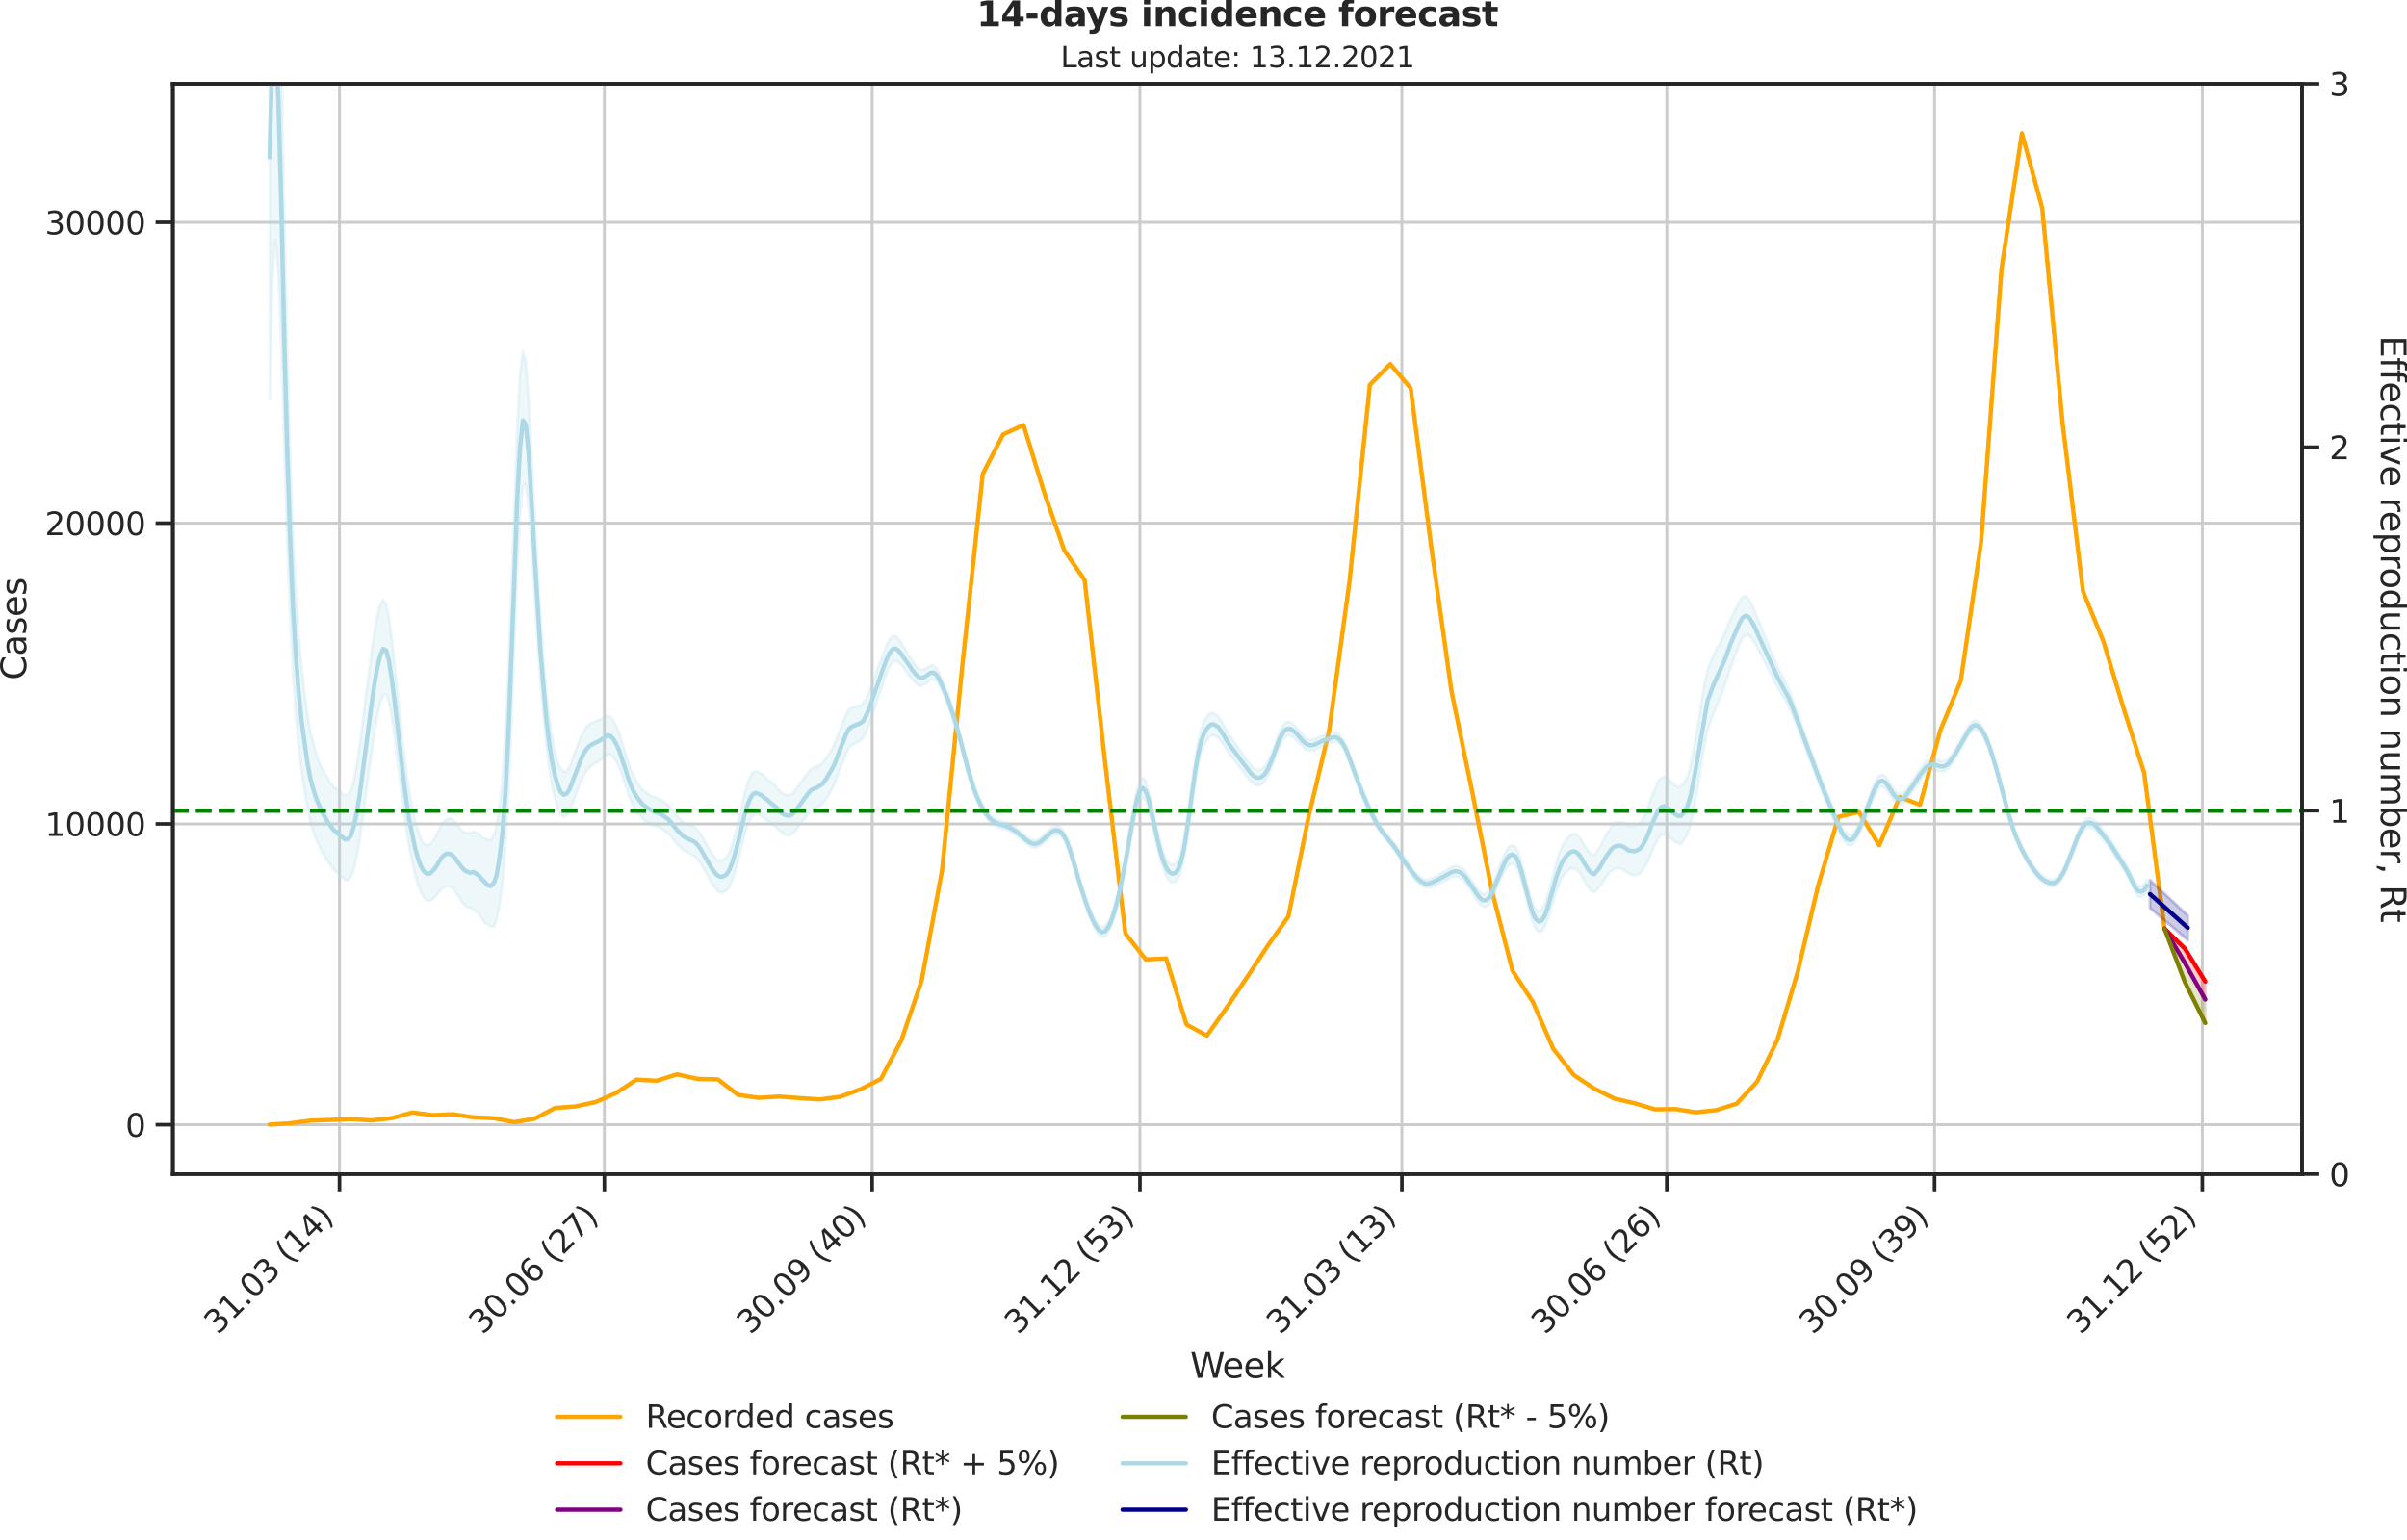 <?xml version="1.0" encoding="utf-8" standalone="no"?>
<!DOCTYPE svg PUBLIC "-//W3C//DTD SVG 1.1//EN"
  "http://www.w3.org/Graphics/SVG/1.1/DTD/svg11.dtd">
<svg xmlns:xlink="http://www.w3.org/1999/xlink" width="836.966pt" height="535.652pt" viewBox="0 0 836.966 535.652" xmlns="http://www.w3.org/2000/svg" version="1.1">
 <defs>
  <style type="text/css">*{stroke-linejoin: round; stroke-linecap: butt}</style>
 </defs>
 <g id="figure_1">
  <g id="patch_1">
   <path d="M -0 535.652 
L 836.966 535.652 
L 836.966 0 
L -0 0 
L -0 535.652 
z
" style="fill: none"/>
  </g>
  <g id="axes_1">
   <g id="patch_2">
    <path d="M 60.108 408.402 
L 800.467 408.402 
L 800.467 29.118 
L 60.108 29.118 
L 60.108 408.402 
z
" style="fill: none"/>
   </g>
   <g id="matplotlib.axis_1">
    <g id="xtick_1">
     <g id="line2d_1">
      <path d="M 118.051 408.402 
L 118.051 29.118 
" clip-path="url(#p2d90fc084b)" style="fill: none; stroke: #cccccc; stroke-linecap: round"/>
     </g>
     <g id="line2d_2">
      <defs>
       <path id="m3db75de2c8" d="M 0 0 
L 0 6 
" style="stroke: #262626; stroke-width: 1.25"/>
      </defs>
      <g>
       <use xlink:href="#m3db75de2c8" x="118.051" y="408.402" style="fill: #262626; stroke: #262626; stroke-width: 1.25"/>
      </g>
     </g>
     <g id="text_1">
      <!-- 31.03 (14) -->
      <g style="fill: #262626" transform="translate(75.727 464.519)rotate(-45)scale(0.11 -0.11)">
       <defs>
        <path id="DejaVuSans-33" d="M 2597 2516 
Q 3050 2419 3304 2112 
Q 3559 1806 3559 1356 
Q 3559 666 3084 287 
Q 2609 -91 1734 -91 
Q 1441 -91 1130 -33 
Q 819 25 488 141 
L 488 750 
Q 750 597 1062 519 
Q 1375 441 1716 441 
Q 2309 441 2620 675 
Q 2931 909 2931 1356 
Q 2931 1769 2642 2001 
Q 2353 2234 1838 2234 
L 1294 2234 
L 1294 2753 
L 1863 2753 
Q 2328 2753 2575 2939 
Q 2822 3125 2822 3475 
Q 2822 3834 2567 4026 
Q 2313 4219 1838 4219 
Q 1578 4219 1281 4162 
Q 984 4106 628 3988 
L 628 4550 
Q 988 4650 1302 4700 
Q 1616 4750 1894 4750 
Q 2613 4750 3031 4423 
Q 3450 4097 3450 3541 
Q 3450 3153 3228 2886 
Q 3006 2619 2597 2516 
z
" transform="scale(0.016)"/>
        <path id="DejaVuSans-31" d="M 794 531 
L 1825 531 
L 1825 4091 
L 703 3866 
L 703 4441 
L 1819 4666 
L 2450 4666 
L 2450 531 
L 3481 531 
L 3481 0 
L 794 0 
L 794 531 
z
" transform="scale(0.016)"/>
        <path id="DejaVuSans-2e" d="M 684 794 
L 1344 794 
L 1344 0 
L 684 0 
L 684 794 
z
" transform="scale(0.016)"/>
        <path id="DejaVuSans-30" d="M 2034 4250 
Q 1547 4250 1301 3770 
Q 1056 3291 1056 2328 
Q 1056 1369 1301 889 
Q 1547 409 2034 409 
Q 2525 409 2770 889 
Q 3016 1369 3016 2328 
Q 3016 3291 2770 3770 
Q 2525 4250 2034 4250 
z
M 2034 4750 
Q 2819 4750 3233 4129 
Q 3647 3509 3647 2328 
Q 3647 1150 3233 529 
Q 2819 -91 2034 -91 
Q 1250 -91 836 529 
Q 422 1150 422 2328 
Q 422 3509 836 4129 
Q 1250 4750 2034 4750 
z
" transform="scale(0.016)"/>
        <path id="DejaVuSans-20" transform="scale(0.016)"/>
        <path id="DejaVuSans-28" d="M 1984 4856 
Q 1566 4138 1362 3434 
Q 1159 2731 1159 2009 
Q 1159 1288 1364 580 
Q 1569 -128 1984 -844 
L 1484 -844 
Q 1016 -109 783 600 
Q 550 1309 550 2009 
Q 550 2706 781 3412 
Q 1013 4119 1484 4856 
L 1984 4856 
z
" transform="scale(0.016)"/>
        <path id="DejaVuSans-34" d="M 2419 4116 
L 825 1625 
L 2419 1625 
L 2419 4116 
z
M 2253 4666 
L 3047 4666 
L 3047 1625 
L 3713 1625 
L 3713 1100 
L 3047 1100 
L 3047 0 
L 2419 0 
L 2419 1100 
L 313 1100 
L 313 1709 
L 2253 4666 
z
" transform="scale(0.016)"/>
        <path id="DejaVuSans-29" d="M 513 4856 
L 1013 4856 
Q 1481 4119 1714 3412 
Q 1947 2706 1947 2009 
Q 1947 1309 1714 600 
Q 1481 -109 1013 -844 
L 513 -844 
Q 928 -128 1133 580 
Q 1338 1288 1338 2009 
Q 1338 2731 1133 3434 
Q 928 4138 513 4856 
z
" transform="scale(0.016)"/>
       </defs>
       <use xlink:href="#DejaVuSans-33"/>
       <use xlink:href="#DejaVuSans-31" x="63.623"/>
       <use xlink:href="#DejaVuSans-2e" x="127.246"/>
       <use xlink:href="#DejaVuSans-30" x="159.033"/>
       <use xlink:href="#DejaVuSans-33" x="222.656"/>
       <use xlink:href="#DejaVuSans-20" x="286.279"/>
       <use xlink:href="#DejaVuSans-28" x="318.066"/>
       <use xlink:href="#DejaVuSans-31" x="357.08"/>
       <use xlink:href="#DejaVuSans-34" x="420.703"/>
       <use xlink:href="#DejaVuSans-29" x="484.326"/>
      </g>
     </g>
    </g>
    <g id="xtick_2">
     <g id="line2d_3">
      <path d="M 210.153 408.402 
L 210.153 29.118 
" clip-path="url(#p2d90fc084b)" style="fill: none; stroke: #cccccc; stroke-linecap: round"/>
     </g>
     <g id="line2d_4">
      <g>
       <use xlink:href="#m3db75de2c8" x="210.153" y="408.402" style="fill: #262626; stroke: #262626; stroke-width: 1.25"/>
      </g>
     </g>
     <g id="text_2">
      <!-- 30.06 (27) -->
      <g style="fill: #262626" transform="translate(167.829 464.519)rotate(-45)scale(0.11 -0.11)">
       <defs>
        <path id="DejaVuSans-36" d="M 2113 2584 
Q 1688 2584 1439 2293 
Q 1191 2003 1191 1497 
Q 1191 994 1439 701 
Q 1688 409 2113 409 
Q 2538 409 2786 701 
Q 3034 994 3034 1497 
Q 3034 2003 2786 2293 
Q 2538 2584 2113 2584 
z
M 3366 4563 
L 3366 3988 
Q 3128 4100 2886 4159 
Q 2644 4219 2406 4219 
Q 1781 4219 1451 3797 
Q 1122 3375 1075 2522 
Q 1259 2794 1537 2939 
Q 1816 3084 2150 3084 
Q 2853 3084 3261 2657 
Q 3669 2231 3669 1497 
Q 3669 778 3244 343 
Q 2819 -91 2113 -91 
Q 1303 -91 875 529 
Q 447 1150 447 2328 
Q 447 3434 972 4092 
Q 1497 4750 2381 4750 
Q 2619 4750 2861 4703 
Q 3103 4656 3366 4563 
z
" transform="scale(0.016)"/>
        <path id="DejaVuSans-32" d="M 1228 531 
L 3431 531 
L 3431 0 
L 469 0 
L 469 531 
Q 828 903 1448 1529 
Q 2069 2156 2228 2338 
Q 2531 2678 2651 2914 
Q 2772 3150 2772 3378 
Q 2772 3750 2511 3984 
Q 2250 4219 1831 4219 
Q 1534 4219 1204 4116 
Q 875 4013 500 3803 
L 500 4441 
Q 881 4594 1212 4672 
Q 1544 4750 1819 4750 
Q 2544 4750 2975 4387 
Q 3406 4025 3406 3419 
Q 3406 3131 3298 2873 
Q 3191 2616 2906 2266 
Q 2828 2175 2409 1742 
Q 1991 1309 1228 531 
z
" transform="scale(0.016)"/>
        <path id="DejaVuSans-37" d="M 525 4666 
L 3525 4666 
L 3525 4397 
L 1831 0 
L 1172 0 
L 2766 4134 
L 525 4134 
L 525 4666 
z
" transform="scale(0.016)"/>
       </defs>
       <use xlink:href="#DejaVuSans-33"/>
       <use xlink:href="#DejaVuSans-30" x="63.623"/>
       <use xlink:href="#DejaVuSans-2e" x="127.246"/>
       <use xlink:href="#DejaVuSans-30" x="159.033"/>
       <use xlink:href="#DejaVuSans-36" x="222.656"/>
       <use xlink:href="#DejaVuSans-20" x="286.279"/>
       <use xlink:href="#DejaVuSans-28" x="318.066"/>
       <use xlink:href="#DejaVuSans-32" x="357.08"/>
       <use xlink:href="#DejaVuSans-37" x="420.703"/>
       <use xlink:href="#DejaVuSans-29" x="484.326"/>
      </g>
     </g>
    </g>
    <g id="xtick_3">
     <g id="line2d_5">
      <path d="M 303.267 408.402 
L 303.267 29.118 
" clip-path="url(#p2d90fc084b)" style="fill: none; stroke: #cccccc; stroke-linecap: round"/>
     </g>
     <g id="line2d_6">
      <g>
       <use xlink:href="#m3db75de2c8" x="303.267" y="408.402" style="fill: #262626; stroke: #262626; stroke-width: 1.25"/>
      </g>
     </g>
     <g id="text_3">
      <!-- 30.09 (40) -->
      <g style="fill: #262626" transform="translate(260.943 464.519)rotate(-45)scale(0.11 -0.11)">
       <defs>
        <path id="DejaVuSans-39" d="M 703 97 
L 703 672 
Q 941 559 1184 500 
Q 1428 441 1663 441 
Q 2288 441 2617 861 
Q 2947 1281 2994 2138 
Q 2813 1869 2534 1725 
Q 2256 1581 1919 1581 
Q 1219 1581 811 2004 
Q 403 2428 403 3163 
Q 403 3881 828 4315 
Q 1253 4750 1959 4750 
Q 2769 4750 3195 4129 
Q 3622 3509 3622 2328 
Q 3622 1225 3098 567 
Q 2575 -91 1691 -91 
Q 1453 -91 1209 -44 
Q 966 3 703 97 
z
M 1959 2075 
Q 2384 2075 2632 2365 
Q 2881 2656 2881 3163 
Q 2881 3666 2632 3958 
Q 2384 4250 1959 4250 
Q 1534 4250 1286 3958 
Q 1038 3666 1038 3163 
Q 1038 2656 1286 2365 
Q 1534 2075 1959 2075 
z
" transform="scale(0.016)"/>
       </defs>
       <use xlink:href="#DejaVuSans-33"/>
       <use xlink:href="#DejaVuSans-30" x="63.623"/>
       <use xlink:href="#DejaVuSans-2e" x="127.246"/>
       <use xlink:href="#DejaVuSans-30" x="159.033"/>
       <use xlink:href="#DejaVuSans-39" x="222.656"/>
       <use xlink:href="#DejaVuSans-20" x="286.279"/>
       <use xlink:href="#DejaVuSans-28" x="318.066"/>
       <use xlink:href="#DejaVuSans-34" x="357.08"/>
       <use xlink:href="#DejaVuSans-30" x="420.703"/>
       <use xlink:href="#DejaVuSans-29" x="484.326"/>
      </g>
     </g>
    </g>
    <g id="xtick_4">
     <g id="line2d_7">
      <path d="M 396.382 408.402 
L 396.382 29.118 
" clip-path="url(#p2d90fc084b)" style="fill: none; stroke: #cccccc; stroke-linecap: round"/>
     </g>
     <g id="line2d_8">
      <g>
       <use xlink:href="#m3db75de2c8" x="396.382" y="408.402" style="fill: #262626; stroke: #262626; stroke-width: 1.25"/>
      </g>
     </g>
     <g id="text_4">
      <!-- 31.12 (53) -->
      <g style="fill: #262626" transform="translate(354.058 464.519)rotate(-45)scale(0.11 -0.11)">
       <defs>
        <path id="DejaVuSans-35" d="M 691 4666 
L 3169 4666 
L 3169 4134 
L 1269 4134 
L 1269 2991 
Q 1406 3038 1543 3061 
Q 1681 3084 1819 3084 
Q 2600 3084 3056 2656 
Q 3513 2228 3513 1497 
Q 3513 744 3044 326 
Q 2575 -91 1722 -91 
Q 1428 -91 1123 -41 
Q 819 9 494 109 
L 494 744 
Q 775 591 1075 516 
Q 1375 441 1709 441 
Q 2250 441 2565 725 
Q 2881 1009 2881 1497 
Q 2881 1984 2565 2268 
Q 2250 2553 1709 2553 
Q 1456 2553 1204 2497 
Q 953 2441 691 2322 
L 691 4666 
z
" transform="scale(0.016)"/>
       </defs>
       <use xlink:href="#DejaVuSans-33"/>
       <use xlink:href="#DejaVuSans-31" x="63.623"/>
       <use xlink:href="#DejaVuSans-2e" x="127.246"/>
       <use xlink:href="#DejaVuSans-31" x="159.033"/>
       <use xlink:href="#DejaVuSans-32" x="222.656"/>
       <use xlink:href="#DejaVuSans-20" x="286.279"/>
       <use xlink:href="#DejaVuSans-28" x="318.066"/>
       <use xlink:href="#DejaVuSans-35" x="357.08"/>
       <use xlink:href="#DejaVuSans-33" x="420.703"/>
       <use xlink:href="#DejaVuSans-29" x="484.326"/>
      </g>
     </g>
    </g>
    <g id="xtick_5">
     <g id="line2d_9">
      <path d="M 487.472 408.402 
L 487.472 29.118 
" clip-path="url(#p2d90fc084b)" style="fill: none; stroke: #cccccc; stroke-linecap: round"/>
     </g>
     <g id="line2d_10">
      <g>
       <use xlink:href="#m3db75de2c8" x="487.472" y="408.402" style="fill: #262626; stroke: #262626; stroke-width: 1.25"/>
      </g>
     </g>
     <g id="text_5">
      <!-- 31.03 (13) -->
      <g style="fill: #262626" transform="translate(445.148 464.519)rotate(-45)scale(0.11 -0.11)">
       <use xlink:href="#DejaVuSans-33"/>
       <use xlink:href="#DejaVuSans-31" x="63.623"/>
       <use xlink:href="#DejaVuSans-2e" x="127.246"/>
       <use xlink:href="#DejaVuSans-30" x="159.033"/>
       <use xlink:href="#DejaVuSans-33" x="222.656"/>
       <use xlink:href="#DejaVuSans-20" x="286.279"/>
       <use xlink:href="#DejaVuSans-28" x="318.066"/>
       <use xlink:href="#DejaVuSans-31" x="357.08"/>
       <use xlink:href="#DejaVuSans-33" x="420.703"/>
       <use xlink:href="#DejaVuSans-29" x="484.326"/>
      </g>
     </g>
    </g>
    <g id="xtick_6">
     <g id="line2d_11">
      <path d="M 579.574 408.402 
L 579.574 29.118 
" clip-path="url(#p2d90fc084b)" style="fill: none; stroke: #cccccc; stroke-linecap: round"/>
     </g>
     <g id="line2d_12">
      <g>
       <use xlink:href="#m3db75de2c8" x="579.574" y="408.402" style="fill: #262626; stroke: #262626; stroke-width: 1.25"/>
      </g>
     </g>
     <g id="text_6">
      <!-- 30.06 (26) -->
      <g style="fill: #262626" transform="translate(537.25 464.519)rotate(-45)scale(0.11 -0.11)">
       <use xlink:href="#DejaVuSans-33"/>
       <use xlink:href="#DejaVuSans-30" x="63.623"/>
       <use xlink:href="#DejaVuSans-2e" x="127.246"/>
       <use xlink:href="#DejaVuSans-30" x="159.033"/>
       <use xlink:href="#DejaVuSans-36" x="222.656"/>
       <use xlink:href="#DejaVuSans-20" x="286.279"/>
       <use xlink:href="#DejaVuSans-28" x="318.066"/>
       <use xlink:href="#DejaVuSans-32" x="357.08"/>
       <use xlink:href="#DejaVuSans-36" x="420.703"/>
       <use xlink:href="#DejaVuSans-29" x="484.326"/>
      </g>
     </g>
    </g>
    <g id="xtick_7">
     <g id="line2d_13">
      <path d="M 672.688 408.402 
L 672.688 29.118 
" clip-path="url(#p2d90fc084b)" style="fill: none; stroke: #cccccc; stroke-linecap: round"/>
     </g>
     <g id="line2d_14">
      <g>
       <use xlink:href="#m3db75de2c8" x="672.688" y="408.402" style="fill: #262626; stroke: #262626; stroke-width: 1.25"/>
      </g>
     </g>
     <g id="text_7">
      <!-- 30.09 (39) -->
      <g style="fill: #262626" transform="translate(630.364 464.519)rotate(-45)scale(0.11 -0.11)">
       <use xlink:href="#DejaVuSans-33"/>
       <use xlink:href="#DejaVuSans-30" x="63.623"/>
       <use xlink:href="#DejaVuSans-2e" x="127.246"/>
       <use xlink:href="#DejaVuSans-30" x="159.033"/>
       <use xlink:href="#DejaVuSans-39" x="222.656"/>
       <use xlink:href="#DejaVuSans-20" x="286.279"/>
       <use xlink:href="#DejaVuSans-28" x="318.066"/>
       <use xlink:href="#DejaVuSans-33" x="357.08"/>
       <use xlink:href="#DejaVuSans-39" x="420.703"/>
       <use xlink:href="#DejaVuSans-29" x="484.326"/>
      </g>
     </g>
    </g>
    <g id="xtick_8">
     <g id="line2d_15">
      <path d="M 765.803 408.402 
L 765.803 29.118 
" clip-path="url(#p2d90fc084b)" style="fill: none; stroke: #cccccc; stroke-linecap: round"/>
     </g>
     <g id="line2d_16">
      <g>
       <use xlink:href="#m3db75de2c8" x="765.803" y="408.402" style="fill: #262626; stroke: #262626; stroke-width: 1.25"/>
      </g>
     </g>
     <g id="text_8">
      <!-- 31.12 (52) -->
      <g style="fill: #262626" transform="translate(723.478 464.519)rotate(-45)scale(0.11 -0.11)">
       <use xlink:href="#DejaVuSans-33"/>
       <use xlink:href="#DejaVuSans-31" x="63.623"/>
       <use xlink:href="#DejaVuSans-2e" x="127.246"/>
       <use xlink:href="#DejaVuSans-31" x="159.033"/>
       <use xlink:href="#DejaVuSans-32" x="222.656"/>
       <use xlink:href="#DejaVuSans-20" x="286.279"/>
       <use xlink:href="#DejaVuSans-28" x="318.066"/>
       <use xlink:href="#DejaVuSans-35" x="357.08"/>
       <use xlink:href="#DejaVuSans-32" x="420.703"/>
       <use xlink:href="#DejaVuSans-29" x="484.326"/>
      </g>
     </g>
    </g>
    <g id="text_9">
     <!-- Week -->
     <g style="fill: #262626" transform="translate(413.849 479.255)scale(0.12 -0.12)">
      <defs>
       <path id="DejaVuSans-57" d="M 213 4666 
L 850 4666 
L 1831 722 
L 2809 4666 
L 3519 4666 
L 4500 722 
L 5478 4666 
L 6119 4666 
L 4947 0 
L 4153 0 
L 3169 4050 
L 2175 0 
L 1381 0 
L 213 4666 
z
" transform="scale(0.016)"/>
       <path id="DejaVuSans-65" d="M 3597 1894 
L 3597 1613 
L 953 1613 
Q 991 1019 1311 708 
Q 1631 397 2203 397 
Q 2534 397 2845 478 
Q 3156 559 3463 722 
L 3463 178 
Q 3153 47 2828 -22 
Q 2503 -91 2169 -91 
Q 1331 -91 842 396 
Q 353 884 353 1716 
Q 353 2575 817 3079 
Q 1281 3584 2069 3584 
Q 2775 3584 3186 3129 
Q 3597 2675 3597 1894 
z
M 3022 2063 
Q 3016 2534 2758 2815 
Q 2500 3097 2075 3097 
Q 1594 3097 1305 2825 
Q 1016 2553 972 2059 
L 3022 2063 
z
" transform="scale(0.016)"/>
       <path id="DejaVuSans-6b" d="M 581 4863 
L 1159 4863 
L 1159 1991 
L 2875 3500 
L 3609 3500 
L 1753 1863 
L 3688 0 
L 2938 0 
L 1159 1709 
L 1159 0 
L 581 0 
L 581 4863 
z
" transform="scale(0.016)"/>
      </defs>
      <use xlink:href="#DejaVuSans-57"/>
      <use xlink:href="#DejaVuSans-65" x="93.002"/>
      <use xlink:href="#DejaVuSans-65" x="154.525"/>
      <use xlink:href="#DejaVuSans-6b" x="216.049"/>
     </g>
    </g>
   </g>
   <g id="matplotlib.axis_2">
    <g id="ytick_1">
     <g id="line2d_17">
      <path d="M 60.108 391.204 
L 800.467 391.204 
" clip-path="url(#p2d90fc084b)" style="fill: none; stroke: #cccccc; stroke-linecap: round"/>
     </g>
     <g id="line2d_18">
      <defs>
       <path id="mab026d8d2a" d="M 0 0 
L -6 0 
" style="stroke: #262626; stroke-width: 1.25"/>
      </defs>
      <g>
       <use xlink:href="#mab026d8d2a" x="60.108" y="391.204" style="fill: #262626; stroke: #262626; stroke-width: 1.25"/>
      </g>
     </g>
     <g id="text_10">
      <!-- 0 -->
      <g style="fill: #262626" transform="translate(43.609 395.383)scale(0.11 -0.11)">
       <use xlink:href="#DejaVuSans-30"/>
      </g>
     </g>
    </g>
    <g id="ytick_2">
     <g id="line2d_19">
      <path d="M 60.108 286.585 
L 800.467 286.585 
" clip-path="url(#p2d90fc084b)" style="fill: none; stroke: #cccccc; stroke-linecap: round"/>
     </g>
     <g id="line2d_20">
      <g>
       <use xlink:href="#mab026d8d2a" x="60.108" y="286.585" style="fill: #262626; stroke: #262626; stroke-width: 1.25"/>
      </g>
     </g>
     <g id="text_11">
      <!-- 10000 -->
      <g style="fill: #262626" transform="translate(15.614 290.764)scale(0.11 -0.11)">
       <use xlink:href="#DejaVuSans-31"/>
       <use xlink:href="#DejaVuSans-30" x="63.623"/>
       <use xlink:href="#DejaVuSans-30" x="127.246"/>
       <use xlink:href="#DejaVuSans-30" x="190.869"/>
       <use xlink:href="#DejaVuSans-30" x="254.492"/>
      </g>
     </g>
    </g>
    <g id="ytick_3">
     <g id="line2d_21">
      <path d="M 60.108 181.966 
L 800.467 181.966 
" clip-path="url(#p2d90fc084b)" style="fill: none; stroke: #cccccc; stroke-linecap: round"/>
     </g>
     <g id="line2d_22">
      <g>
       <use xlink:href="#mab026d8d2a" x="60.108" y="181.966" style="fill: #262626; stroke: #262626; stroke-width: 1.25"/>
      </g>
     </g>
     <g id="text_12">
      <!-- 20000 -->
      <g style="fill: #262626" transform="translate(15.614 186.145)scale(0.11 -0.11)">
       <use xlink:href="#DejaVuSans-32"/>
       <use xlink:href="#DejaVuSans-30" x="63.623"/>
       <use xlink:href="#DejaVuSans-30" x="127.246"/>
       <use xlink:href="#DejaVuSans-30" x="190.869"/>
       <use xlink:href="#DejaVuSans-30" x="254.492"/>
      </g>
     </g>
    </g>
    <g id="ytick_4">
     <g id="line2d_23">
      <path d="M 60.108 77.346 
L 800.467 77.346 
" clip-path="url(#p2d90fc084b)" style="fill: none; stroke: #cccccc; stroke-linecap: round"/>
     </g>
     <g id="line2d_24">
      <g>
       <use xlink:href="#mab026d8d2a" x="60.108" y="77.346" style="fill: #262626; stroke: #262626; stroke-width: 1.25"/>
      </g>
     </g>
     <g id="text_13">
      <!-- 30000 -->
      <g style="fill: #262626" transform="translate(15.614 81.526)scale(0.11 -0.11)">
       <use xlink:href="#DejaVuSans-33"/>
       <use xlink:href="#DejaVuSans-30" x="63.623"/>
       <use xlink:href="#DejaVuSans-30" x="127.246"/>
       <use xlink:href="#DejaVuSans-30" x="190.869"/>
       <use xlink:href="#DejaVuSans-30" x="254.492"/>
      </g>
     </g>
    </g>
    <g id="text_14">
     <!-- Cases -->
     <g style="fill: #262626" transform="translate(9.118 236.57)rotate(-90)scale(0.12 -0.12)">
      <defs>
       <path id="DejaVuSans-43" d="M 4122 4306 
L 4122 3641 
Q 3803 3938 3442 4084 
Q 3081 4231 2675 4231 
Q 1875 4231 1450 3742 
Q 1025 3253 1025 2328 
Q 1025 1406 1450 917 
Q 1875 428 2675 428 
Q 3081 428 3442 575 
Q 3803 722 4122 1019 
L 4122 359 
Q 3791 134 3420 21 
Q 3050 -91 2638 -91 
Q 1578 -91 968 557 
Q 359 1206 359 2328 
Q 359 3453 968 4101 
Q 1578 4750 2638 4750 
Q 3056 4750 3426 4639 
Q 3797 4528 4122 4306 
z
" transform="scale(0.016)"/>
       <path id="DejaVuSans-61" d="M 2194 1759 
Q 1497 1759 1228 1600 
Q 959 1441 959 1056 
Q 959 750 1161 570 
Q 1363 391 1709 391 
Q 2188 391 2477 730 
Q 2766 1069 2766 1631 
L 2766 1759 
L 2194 1759 
z
M 3341 1997 
L 3341 0 
L 2766 0 
L 2766 531 
Q 2569 213 2275 61 
Q 1981 -91 1556 -91 
Q 1019 -91 701 211 
Q 384 513 384 1019 
Q 384 1609 779 1909 
Q 1175 2209 1959 2209 
L 2766 2209 
L 2766 2266 
Q 2766 2663 2505 2880 
Q 2244 3097 1772 3097 
Q 1472 3097 1187 3025 
Q 903 2953 641 2809 
L 641 3341 
Q 956 3463 1253 3523 
Q 1550 3584 1831 3584 
Q 2591 3584 2966 3190 
Q 3341 2797 3341 1997 
z
" transform="scale(0.016)"/>
       <path id="DejaVuSans-73" d="M 2834 3397 
L 2834 2853 
Q 2591 2978 2328 3040 
Q 2066 3103 1784 3103 
Q 1356 3103 1142 2972 
Q 928 2841 928 2578 
Q 928 2378 1081 2264 
Q 1234 2150 1697 2047 
L 1894 2003 
Q 2506 1872 2764 1633 
Q 3022 1394 3022 966 
Q 3022 478 2636 193 
Q 2250 -91 1575 -91 
Q 1294 -91 989 -36 
Q 684 19 347 128 
L 347 722 
Q 666 556 975 473 
Q 1284 391 1588 391 
Q 1994 391 2212 530 
Q 2431 669 2431 922 
Q 2431 1156 2273 1281 
Q 2116 1406 1581 1522 
L 1381 1569 
Q 847 1681 609 1914 
Q 372 2147 372 2553 
Q 372 3047 722 3315 
Q 1072 3584 1716 3584 
Q 2034 3584 2315 3537 
Q 2597 3491 2834 3397 
z
" transform="scale(0.016)"/>
      </defs>
      <use xlink:href="#DejaVuSans-43"/>
      <use xlink:href="#DejaVuSans-61" x="69.824"/>
      <use xlink:href="#DejaVuSans-73" x="131.104"/>
      <use xlink:href="#DejaVuSans-65" x="183.203"/>
      <use xlink:href="#DejaVuSans-73" x="244.727"/>
     </g>
    </g>
   </g>
   <g id="PolyCollection_1">
    <defs>
     <path id="ma3f48360be" d="M 752.645 -212.628 
L 752.645 -212.628 
L 759.73 -205.702 
L 766.815 -194.246 
L 766.815 -188.022 
L 766.815 -188.022 
L 759.73 -200.701 
L 752.645 -212.628 
z
" style="stroke: #ff0000; stroke-opacity: 0.2"/>
    </defs>
    <g clip-path="url(#p2d90fc084b)">
     <use xlink:href="#ma3f48360be" x="0" y="535.652" style="fill: #ff0000; fill-opacity: 0.2; stroke: #ff0000; stroke-opacity: 0.2"/>
    </g>
   </g>
   <g id="PolyCollection_2">
    <defs>
     <path id="mb36c7d2739" d="M 752.645 -212.628 
L 752.645 -212.628 
L 759.73 -200.701 
L 766.815 -188.022 
L 766.815 -179.819 
L 766.815 -179.819 
L 759.73 -194.048 
L 752.645 -212.628 
z
" style="stroke: #808000; stroke-opacity: 0.2"/>
    </defs>
    <g clip-path="url(#p2d90fc084b)">
     <use xlink:href="#mb36c7d2739" x="0" y="535.652" style="fill: #808000; fill-opacity: 0.2; stroke: #808000; stroke-opacity: 0.2"/>
    </g>
   </g>
   <g id="line2d_25">
    <path d="M 93.76 391.162 
L 100.845 390.712 
L 107.93 389.781 
L 115.015 389.54 
L 122.099 389.268 
L 129.184 389.697 
L 136.269 388.913 
L 143.354 386.956 
L 150.439 387.877 
L 157.523 387.574 
L 164.608 388.63 
L 171.693 388.944 
L 178.778 390.304 
L 185.862 389.132 
L 192.947 385.397 
L 200.032 384.864 
L 207.117 383.326 
L 214.202 380.198 
L 221.286 375.532 
L 228.371 375.898 
L 235.456 373.691 
L 242.541 375.26 
L 249.625 375.438 
L 256.71 380.846 
L 263.795 381.851 
L 270.88 381.401 
L 277.965 381.935 
L 285.049 382.405 
L 292.134 381.495 
L 299.219 378.88 
L 306.304 375.291 
L 313.389 361.9 
L 320.473 341.102 
L 327.558 302.759 
L 334.643 231.325 
L 341.728 164.798 
L 348.812 151.103 
L 355.897 147.839 
L 362.982 170.981 
L 370.067 191.413 
L 377.152 201.76 
L 384.236 264.855 
L 391.321 324.718 
L 398.406 333.705 
L 405.491 333.391 
L 412.576 356.366 
L 419.66 360.237 
L 426.745 350.172 
L 433.83 339.585 
L 440.915 328.809 
L 447.999 318.776 
L 455.084 283.791 
L 462.169 254.1 
L 469.254 202.188 
L 476.339 133.82 
L 483.423 126.622 
L 490.508 135.002 
L 497.593 189.582 
L 504.678 240.218 
L 511.763 274.689 
L 518.847 310.166 
L 525.932 337.691 
L 533.017 348.519 
L 540.102 364.798 
L 547.186 373.879 
L 554.271 378.597 
L 561.356 382.123 
L 568.441 383.765 
L 575.526 385.868 
L 582.61 385.774 
L 589.695 386.893 
L 596.78 386.14 
L 603.865 383.891 
L 610.95 376.296 
L 618.034 361.712 
L 625.119 337.963 
L 632.204 308.042 
L 639.289 284.105 
L 646.373 282.431 
L 653.458 294.013 
L 660.543 277.242 
L 667.628 279.92 
L 674.713 253.985 
L 681.797 236.786 
L 688.882 188.473 
L 695.967 93.521 
L 703.052 46.358 
L 710.136 72.419 
L 717.221 147.305 
L 724.306 205.651 
L 731.391 223.05 
L 738.476 246.557 
L 745.56 268.779 
L 752.645 323.024 
" clip-path="url(#p2d90fc084b)" style="fill: none; stroke: #ffa500; stroke-width: 1.5; stroke-linecap: round"/>
   </g>
   <g id="line2d_26">
    <path d="M 752.645 323.024 
L 759.73 329.949 
L 766.815 341.405 
" clip-path="url(#p2d90fc084b)" style="fill: none; stroke: #ff0000; stroke-width: 1.5; stroke-linecap: round"/>
   </g>
   <g id="line2d_27">
    <path d="M 752.645 323.024 
L 759.73 334.95 
L 766.815 347.63 
" clip-path="url(#p2d90fc084b)" style="fill: none; stroke: #800080; stroke-width: 1.5; stroke-linecap: round"/>
   </g>
   <g id="line2d_28">
    <path d="M 752.645 323.024 
L 759.73 341.604 
L 766.815 355.832 
" clip-path="url(#p2d90fc084b)" style="fill: none; stroke: #808000; stroke-width: 1.5; stroke-linecap: round"/>
   </g>
   <g id="patch_3">
    <path d="M 60.108 408.402 
L 60.108 29.118 
" style="fill: none; stroke: #262626; stroke-width: 1.25; stroke-linejoin: miter; stroke-linecap: square"/>
   </g>
   <g id="patch_4">
    <path d="M 800.467 408.402 
L 800.467 29.118 
" style="fill: none; stroke: #262626; stroke-width: 1.25; stroke-linejoin: miter; stroke-linecap: square"/>
   </g>
   <g id="patch_5">
    <path d="M 60.108 408.402 
L 800.467 408.402 
" style="fill: none; stroke: #262626; stroke-width: 1.25; stroke-linejoin: miter; stroke-linecap: square"/>
   </g>
   <g id="patch_6">
    <path d="M 60.108 29.118 
L 800.467 29.118 
" style="fill: none; stroke: #262626; stroke-width: 1.25; stroke-linejoin: miter; stroke-linecap: square"/>
   </g>
   <g id="text_15">
    <!-- Last update: 13.12.2021 -->
    <g style="fill: #262626" transform="translate(368.789 23.429)scale(0.1 -0.1)">
     <defs>
      <path id="DejaVuSans-4c" d="M 628 4666 
L 1259 4666 
L 1259 531 
L 3531 531 
L 3531 0 
L 628 0 
L 628 4666 
z
" transform="scale(0.016)"/>
      <path id="DejaVuSans-74" d="M 1172 4494 
L 1172 3500 
L 2356 3500 
L 2356 3053 
L 1172 3053 
L 1172 1153 
Q 1172 725 1289 603 
Q 1406 481 1766 481 
L 2356 481 
L 2356 0 
L 1766 0 
Q 1100 0 847 248 
Q 594 497 594 1153 
L 594 3053 
L 172 3053 
L 172 3500 
L 594 3500 
L 594 4494 
L 1172 4494 
z
" transform="scale(0.016)"/>
      <path id="DejaVuSans-75" d="M 544 1381 
L 544 3500 
L 1119 3500 
L 1119 1403 
Q 1119 906 1312 657 
Q 1506 409 1894 409 
Q 2359 409 2629 706 
Q 2900 1003 2900 1516 
L 2900 3500 
L 3475 3500 
L 3475 0 
L 2900 0 
L 2900 538 
Q 2691 219 2414 64 
Q 2138 -91 1772 -91 
Q 1169 -91 856 284 
Q 544 659 544 1381 
z
M 1991 3584 
L 1991 3584 
z
" transform="scale(0.016)"/>
      <path id="DejaVuSans-70" d="M 1159 525 
L 1159 -1331 
L 581 -1331 
L 581 3500 
L 1159 3500 
L 1159 2969 
Q 1341 3281 1617 3432 
Q 1894 3584 2278 3584 
Q 2916 3584 3314 3078 
Q 3713 2572 3713 1747 
Q 3713 922 3314 415 
Q 2916 -91 2278 -91 
Q 1894 -91 1617 61 
Q 1341 213 1159 525 
z
M 3116 1747 
Q 3116 2381 2855 2742 
Q 2594 3103 2138 3103 
Q 1681 3103 1420 2742 
Q 1159 2381 1159 1747 
Q 1159 1113 1420 752 
Q 1681 391 2138 391 
Q 2594 391 2855 752 
Q 3116 1113 3116 1747 
z
" transform="scale(0.016)"/>
      <path id="DejaVuSans-64" d="M 2906 2969 
L 2906 4863 
L 3481 4863 
L 3481 0 
L 2906 0 
L 2906 525 
Q 2725 213 2448 61 
Q 2172 -91 1784 -91 
Q 1150 -91 751 415 
Q 353 922 353 1747 
Q 353 2572 751 3078 
Q 1150 3584 1784 3584 
Q 2172 3584 2448 3432 
Q 2725 3281 2906 2969 
z
M 947 1747 
Q 947 1113 1208 752 
Q 1469 391 1925 391 
Q 2381 391 2643 752 
Q 2906 1113 2906 1747 
Q 2906 2381 2643 2742 
Q 2381 3103 1925 3103 
Q 1469 3103 1208 2742 
Q 947 2381 947 1747 
z
" transform="scale(0.016)"/>
      <path id="DejaVuSans-3a" d="M 750 794 
L 1409 794 
L 1409 0 
L 750 0 
L 750 794 
z
M 750 3309 
L 1409 3309 
L 1409 2516 
L 750 2516 
L 750 3309 
z
" transform="scale(0.016)"/>
     </defs>
     <use xlink:href="#DejaVuSans-4c"/>
     <use xlink:href="#DejaVuSans-61" x="55.713"/>
     <use xlink:href="#DejaVuSans-73" x="116.992"/>
     <use xlink:href="#DejaVuSans-74" x="169.092"/>
     <use xlink:href="#DejaVuSans-20" x="208.301"/>
     <use xlink:href="#DejaVuSans-75" x="240.088"/>
     <use xlink:href="#DejaVuSans-70" x="303.467"/>
     <use xlink:href="#DejaVuSans-64" x="366.943"/>
     <use xlink:href="#DejaVuSans-61" x="430.42"/>
     <use xlink:href="#DejaVuSans-74" x="491.699"/>
     <use xlink:href="#DejaVuSans-65" x="530.908"/>
     <use xlink:href="#DejaVuSans-3a" x="592.432"/>
     <use xlink:href="#DejaVuSans-20" x="626.123"/>
     <use xlink:href="#DejaVuSans-31" x="657.91"/>
     <use xlink:href="#DejaVuSans-33" x="721.533"/>
     <use xlink:href="#DejaVuSans-2e" x="785.156"/>
     <use xlink:href="#DejaVuSans-31" x="816.943"/>
     <use xlink:href="#DejaVuSans-32" x="880.566"/>
     <use xlink:href="#DejaVuSans-2e" x="944.189"/>
     <use xlink:href="#DejaVuSans-32" x="975.977"/>
     <use xlink:href="#DejaVuSans-30" x="1039.6"/>
     <use xlink:href="#DejaVuSans-32" x="1103.223"/>
     <use xlink:href="#DejaVuSans-31" x="1166.846"/>
    </g>
   </g>
   <g id="text_16">
    <!-- 14-days incidence forecast -->
    <g style="fill: #262626" transform="translate(339.623 9.118)scale(0.12 -0.12)">
     <defs>
      <path id="DejaVuSans-Bold-31" d="M 750 831 
L 1813 831 
L 1813 3847 
L 722 3622 
L 722 4441 
L 1806 4666 
L 2950 4666 
L 2950 831 
L 4013 831 
L 4013 0 
L 750 0 
L 750 831 
z
" transform="scale(0.016)"/>
      <path id="DejaVuSans-Bold-34" d="M 2356 3675 
L 1038 1722 
L 2356 1722 
L 2356 3675 
z
M 2156 4666 
L 3494 4666 
L 3494 1722 
L 4159 1722 
L 4159 850 
L 3494 850 
L 3494 0 
L 2356 0 
L 2356 850 
L 288 850 
L 288 1881 
L 2156 4666 
z
" transform="scale(0.016)"/>
      <path id="DejaVuSans-Bold-2d" d="M 347 2297 
L 2309 2297 
L 2309 1388 
L 347 1388 
L 347 2297 
z
" transform="scale(0.016)"/>
      <path id="DejaVuSans-Bold-64" d="M 2919 2988 
L 2919 4863 
L 4044 4863 
L 4044 0 
L 2919 0 
L 2919 506 
Q 2688 197 2409 53 
Q 2131 -91 1766 -91 
Q 1119 -91 703 423 
Q 288 938 288 1747 
Q 288 2556 703 3070 
Q 1119 3584 1766 3584 
Q 2128 3584 2408 3439 
Q 2688 3294 2919 2988 
z
M 2181 722 
Q 2541 722 2730 984 
Q 2919 1247 2919 1747 
Q 2919 2247 2730 2509 
Q 2541 2772 2181 2772 
Q 1825 2772 1636 2509 
Q 1447 2247 1447 1747 
Q 1447 1247 1636 984 
Q 1825 722 2181 722 
z
" transform="scale(0.016)"/>
      <path id="DejaVuSans-Bold-61" d="M 2106 1575 
Q 1756 1575 1579 1456 
Q 1403 1338 1403 1106 
Q 1403 894 1545 773 
Q 1688 653 1941 653 
Q 2256 653 2472 879 
Q 2688 1106 2688 1447 
L 2688 1575 
L 2106 1575 
z
M 3816 1997 
L 3816 0 
L 2688 0 
L 2688 519 
Q 2463 200 2181 54 
Q 1900 -91 1497 -91 
Q 953 -91 614 226 
Q 275 544 275 1050 
Q 275 1666 698 1953 
Q 1122 2241 2028 2241 
L 2688 2241 
L 2688 2328 
Q 2688 2594 2478 2717 
Q 2269 2841 1825 2841 
Q 1466 2841 1156 2769 
Q 847 2697 581 2553 
L 581 3406 
Q 941 3494 1303 3539 
Q 1666 3584 2028 3584 
Q 2975 3584 3395 3211 
Q 3816 2838 3816 1997 
z
" transform="scale(0.016)"/>
      <path id="DejaVuSans-Bold-79" d="M 78 3500 
L 1197 3500 
L 2138 1125 
L 2938 3500 
L 4056 3500 
L 2584 -331 
Q 2363 -916 2067 -1148 
Q 1772 -1381 1288 -1381 
L 641 -1381 
L 641 -647 
L 991 -647 
Q 1275 -647 1404 -556 
Q 1534 -466 1606 -231 
L 1638 -134 
L 78 3500 
z
" transform="scale(0.016)"/>
      <path id="DejaVuSans-Bold-73" d="M 3272 3391 
L 3272 2541 
Q 2913 2691 2578 2766 
Q 2244 2841 1947 2841 
Q 1628 2841 1473 2761 
Q 1319 2681 1319 2516 
Q 1319 2381 1436 2309 
Q 1553 2238 1856 2203 
L 2053 2175 
Q 2913 2066 3209 1816 
Q 3506 1566 3506 1031 
Q 3506 472 3093 190 
Q 2681 -91 1863 -91 
Q 1516 -91 1145 -36 
Q 775 19 384 128 
L 384 978 
Q 719 816 1070 734 
Q 1422 653 1784 653 
Q 2113 653 2278 743 
Q 2444 834 2444 1013 
Q 2444 1163 2330 1236 
Q 2216 1309 1875 1350 
L 1678 1375 
Q 931 1469 631 1722 
Q 331 1975 331 2491 
Q 331 3047 712 3315 
Q 1094 3584 1881 3584 
Q 2191 3584 2531 3537 
Q 2872 3491 3272 3391 
z
" transform="scale(0.016)"/>
      <path id="DejaVuSans-Bold-20" transform="scale(0.016)"/>
      <path id="DejaVuSans-Bold-69" d="M 538 3500 
L 1656 3500 
L 1656 0 
L 538 0 
L 538 3500 
z
M 538 4863 
L 1656 4863 
L 1656 3950 
L 538 3950 
L 538 4863 
z
" transform="scale(0.016)"/>
      <path id="DejaVuSans-Bold-6e" d="M 4056 2131 
L 4056 0 
L 2931 0 
L 2931 347 
L 2931 1631 
Q 2931 2084 2911 2256 
Q 2891 2428 2841 2509 
Q 2775 2619 2662 2680 
Q 2550 2741 2406 2741 
Q 2056 2741 1856 2470 
Q 1656 2200 1656 1722 
L 1656 0 
L 538 0 
L 538 3500 
L 1656 3500 
L 1656 2988 
Q 1909 3294 2193 3439 
Q 2478 3584 2822 3584 
Q 3428 3584 3742 3212 
Q 4056 2841 4056 2131 
z
" transform="scale(0.016)"/>
      <path id="DejaVuSans-Bold-63" d="M 3366 3391 
L 3366 2478 
Q 3138 2634 2908 2709 
Q 2678 2784 2431 2784 
Q 1963 2784 1702 2511 
Q 1441 2238 1441 1747 
Q 1441 1256 1702 982 
Q 1963 709 2431 709 
Q 2694 709 2930 787 
Q 3166 866 3366 1019 
L 3366 103 
Q 3103 6 2833 -42 
Q 2563 -91 2291 -91 
Q 1344 -91 809 395 
Q 275 881 275 1747 
Q 275 2613 809 3098 
Q 1344 3584 2291 3584 
Q 2566 3584 2833 3536 
Q 3100 3488 3366 3391 
z
" transform="scale(0.016)"/>
      <path id="DejaVuSans-Bold-65" d="M 4031 1759 
L 4031 1441 
L 1416 1441 
Q 1456 1047 1700 850 
Q 1944 653 2381 653 
Q 2734 653 3104 758 
Q 3475 863 3866 1075 
L 3866 213 
Q 3469 63 3072 -14 
Q 2675 -91 2278 -91 
Q 1328 -91 801 392 
Q 275 875 275 1747 
Q 275 2603 792 3093 
Q 1309 3584 2216 3584 
Q 3041 3584 3536 3087 
Q 4031 2591 4031 1759 
z
M 2881 2131 
Q 2881 2450 2695 2645 
Q 2509 2841 2209 2841 
Q 1884 2841 1681 2658 
Q 1478 2475 1428 2131 
L 2881 2131 
z
" transform="scale(0.016)"/>
      <path id="DejaVuSans-Bold-66" d="M 2841 4863 
L 2841 4128 
L 2222 4128 
Q 1984 4128 1890 4042 
Q 1797 3956 1797 3744 
L 1797 3500 
L 2753 3500 
L 2753 2700 
L 1797 2700 
L 1797 0 
L 678 0 
L 678 2700 
L 122 2700 
L 122 3500 
L 678 3500 
L 678 3744 
Q 678 4316 997 4589 
Q 1316 4863 1984 4863 
L 2841 4863 
z
" transform="scale(0.016)"/>
      <path id="DejaVuSans-Bold-6f" d="M 2203 2784 
Q 1831 2784 1636 2517 
Q 1441 2250 1441 1747 
Q 1441 1244 1636 976 
Q 1831 709 2203 709 
Q 2569 709 2762 976 
Q 2956 1244 2956 1747 
Q 2956 2250 2762 2517 
Q 2569 2784 2203 2784 
z
M 2203 3584 
Q 3106 3584 3614 3096 
Q 4122 2609 4122 1747 
Q 4122 884 3614 396 
Q 3106 -91 2203 -91 
Q 1297 -91 786 396 
Q 275 884 275 1747 
Q 275 2609 786 3096 
Q 1297 3584 2203 3584 
z
" transform="scale(0.016)"/>
      <path id="DejaVuSans-Bold-72" d="M 3138 2547 
Q 2991 2616 2845 2648 
Q 2700 2681 2553 2681 
Q 2122 2681 1889 2404 
Q 1656 2128 1656 1613 
L 1656 0 
L 538 0 
L 538 3500 
L 1656 3500 
L 1656 2925 
Q 1872 3269 2151 3426 
Q 2431 3584 2822 3584 
Q 2878 3584 2943 3579 
Q 3009 3575 3134 3559 
L 3138 2547 
z
" transform="scale(0.016)"/>
      <path id="DejaVuSans-Bold-74" d="M 1759 4494 
L 1759 3500 
L 2913 3500 
L 2913 2700 
L 1759 2700 
L 1759 1216 
Q 1759 972 1856 886 
Q 1953 800 2241 800 
L 2816 800 
L 2816 0 
L 1856 0 
Q 1194 0 917 276 
Q 641 553 641 1216 
L 641 2700 
L 84 2700 
L 84 3500 
L 641 3500 
L 641 4494 
L 1759 4494 
z
" transform="scale(0.016)"/>
     </defs>
     <use xlink:href="#DejaVuSans-Bold-31"/>
     <use xlink:href="#DejaVuSans-Bold-34" x="69.58"/>
     <use xlink:href="#DejaVuSans-Bold-2d" x="139.16"/>
     <use xlink:href="#DejaVuSans-Bold-64" x="180.664"/>
     <use xlink:href="#DejaVuSans-Bold-61" x="252.246"/>
     <use xlink:href="#DejaVuSans-Bold-79" x="316.602"/>
     <use xlink:href="#DejaVuSans-Bold-73" x="381.787"/>
     <use xlink:href="#DejaVuSans-Bold-20" x="441.309"/>
     <use xlink:href="#DejaVuSans-Bold-69" x="476.123"/>
     <use xlink:href="#DejaVuSans-Bold-6e" x="510.4"/>
     <use xlink:href="#DejaVuSans-Bold-63" x="581.592"/>
     <use xlink:href="#DejaVuSans-Bold-69" x="640.869"/>
     <use xlink:href="#DejaVuSans-Bold-64" x="675.146"/>
     <use xlink:href="#DejaVuSans-Bold-65" x="746.729"/>
     <use xlink:href="#DejaVuSans-Bold-6e" x="814.551"/>
     <use xlink:href="#DejaVuSans-Bold-63" x="885.742"/>
     <use xlink:href="#DejaVuSans-Bold-65" x="945.02"/>
     <use xlink:href="#DejaVuSans-Bold-20" x="1012.842"/>
     <use xlink:href="#DejaVuSans-Bold-66" x="1047.656"/>
     <use xlink:href="#DejaVuSans-Bold-6f" x="1091.162"/>
     <use xlink:href="#DejaVuSans-Bold-72" x="1159.863"/>
     <use xlink:href="#DejaVuSans-Bold-65" x="1209.18"/>
     <use xlink:href="#DejaVuSans-Bold-63" x="1277.002"/>
     <use xlink:href="#DejaVuSans-Bold-61" x="1336.279"/>
     <use xlink:href="#DejaVuSans-Bold-73" x="1403.76"/>
     <use xlink:href="#DejaVuSans-Bold-74" x="1463.281"/>
    </g>
   </g>
  </g>
  <g id="axes_2">
   <g id="matplotlib.axis_3">
    <g id="ytick_5">
     <g id="line2d_29">
      <defs>
       <path id="m330fceca9f" d="M 0 0 
L 6 0 
" style="stroke: #262626; stroke-width: 1.25"/>
      </defs>
      <g>
       <use xlink:href="#m330fceca9f" x="800.467" y="408.402" style="fill: #262626; stroke: #262626; stroke-width: 1.25"/>
      </g>
     </g>
     <g id="text_17">
      <!-- 0 -->
      <g style="fill: #262626" transform="translate(809.967 412.581)scale(0.11 -0.11)">
       <use xlink:href="#DejaVuSans-30"/>
      </g>
     </g>
    </g>
    <g id="ytick_6">
     <g id="line2d_30">
      <g>
       <use xlink:href="#m330fceca9f" x="800.467" y="281.974" style="fill: #262626; stroke: #262626; stroke-width: 1.25"/>
      </g>
     </g>
     <g id="text_18">
      <!-- 1 -->
      <g style="fill: #262626" transform="translate(809.967 286.153)scale(0.11 -0.11)">
       <use xlink:href="#DejaVuSans-31"/>
      </g>
     </g>
    </g>
    <g id="ytick_7">
     <g id="line2d_31">
      <g>
       <use xlink:href="#m330fceca9f" x="800.467" y="155.546" style="fill: #262626; stroke: #262626; stroke-width: 1.25"/>
      </g>
     </g>
     <g id="text_19">
      <!-- 2 -->
      <g style="fill: #262626" transform="translate(809.967 159.725)scale(0.11 -0.11)">
       <use xlink:href="#DejaVuSans-32"/>
      </g>
     </g>
    </g>
    <g id="ytick_8">
     <g id="line2d_32">
      <g>
       <use xlink:href="#m330fceca9f" x="800.467" y="29.118" style="fill: #262626; stroke: #262626; stroke-width: 1.25"/>
      </g>
     </g>
     <g id="text_20">
      <!-- 3 -->
      <g style="fill: #262626" transform="translate(809.967 33.297)scale(0.11 -0.11)">
       <use xlink:href="#DejaVuSans-33"/>
      </g>
     </g>
    </g>
    <g id="text_21">
     <!-- Effective reproduction number, Rt -->
     <g style="fill: #262626" transform="translate(827.848 116.687)rotate(-270)scale(0.12 -0.12)">
      <defs>
       <path id="DejaVuSans-45" d="M 628 4666 
L 3578 4666 
L 3578 4134 
L 1259 4134 
L 1259 2753 
L 3481 2753 
L 3481 2222 
L 1259 2222 
L 1259 531 
L 3634 531 
L 3634 0 
L 628 0 
L 628 4666 
z
" transform="scale(0.016)"/>
       <path id="DejaVuSans-66" d="M 2375 4863 
L 2375 4384 
L 1825 4384 
Q 1516 4384 1395 4259 
Q 1275 4134 1275 3809 
L 1275 3500 
L 2222 3500 
L 2222 3053 
L 1275 3053 
L 1275 0 
L 697 0 
L 697 3053 
L 147 3053 
L 147 3500 
L 697 3500 
L 697 3744 
Q 697 4328 969 4595 
Q 1241 4863 1831 4863 
L 2375 4863 
z
" transform="scale(0.016)"/>
       <path id="DejaVuSans-63" d="M 3122 3366 
L 3122 2828 
Q 2878 2963 2633 3030 
Q 2388 3097 2138 3097 
Q 1578 3097 1268 2742 
Q 959 2388 959 1747 
Q 959 1106 1268 751 
Q 1578 397 2138 397 
Q 2388 397 2633 464 
Q 2878 531 3122 666 
L 3122 134 
Q 2881 22 2623 -34 
Q 2366 -91 2075 -91 
Q 1284 -91 818 406 
Q 353 903 353 1747 
Q 353 2603 823 3093 
Q 1294 3584 2113 3584 
Q 2378 3584 2631 3529 
Q 2884 3475 3122 3366 
z
" transform="scale(0.016)"/>
       <path id="DejaVuSans-69" d="M 603 3500 
L 1178 3500 
L 1178 0 
L 603 0 
L 603 3500 
z
M 603 4863 
L 1178 4863 
L 1178 4134 
L 603 4134 
L 603 4863 
z
" transform="scale(0.016)"/>
       <path id="DejaVuSans-76" d="M 191 3500 
L 800 3500 
L 1894 563 
L 2988 3500 
L 3597 3500 
L 2284 0 
L 1503 0 
L 191 3500 
z
" transform="scale(0.016)"/>
       <path id="DejaVuSans-72" d="M 2631 2963 
Q 2534 3019 2420 3045 
Q 2306 3072 2169 3072 
Q 1681 3072 1420 2755 
Q 1159 2438 1159 1844 
L 1159 0 
L 581 0 
L 581 3500 
L 1159 3500 
L 1159 2956 
Q 1341 3275 1631 3429 
Q 1922 3584 2338 3584 
Q 2397 3584 2469 3576 
Q 2541 3569 2628 3553 
L 2631 2963 
z
" transform="scale(0.016)"/>
       <path id="DejaVuSans-6f" d="M 1959 3097 
Q 1497 3097 1228 2736 
Q 959 2375 959 1747 
Q 959 1119 1226 758 
Q 1494 397 1959 397 
Q 2419 397 2687 759 
Q 2956 1122 2956 1747 
Q 2956 2369 2687 2733 
Q 2419 3097 1959 3097 
z
M 1959 3584 
Q 2709 3584 3137 3096 
Q 3566 2609 3566 1747 
Q 3566 888 3137 398 
Q 2709 -91 1959 -91 
Q 1206 -91 779 398 
Q 353 888 353 1747 
Q 353 2609 779 3096 
Q 1206 3584 1959 3584 
z
" transform="scale(0.016)"/>
       <path id="DejaVuSans-6e" d="M 3513 2113 
L 3513 0 
L 2938 0 
L 2938 2094 
Q 2938 2591 2744 2837 
Q 2550 3084 2163 3084 
Q 1697 3084 1428 2787 
Q 1159 2491 1159 1978 
L 1159 0 
L 581 0 
L 581 3500 
L 1159 3500 
L 1159 2956 
Q 1366 3272 1645 3428 
Q 1925 3584 2291 3584 
Q 2894 3584 3203 3211 
Q 3513 2838 3513 2113 
z
" transform="scale(0.016)"/>
       <path id="DejaVuSans-6d" d="M 3328 2828 
Q 3544 3216 3844 3400 
Q 4144 3584 4550 3584 
Q 5097 3584 5394 3201 
Q 5691 2819 5691 2113 
L 5691 0 
L 5113 0 
L 5113 2094 
Q 5113 2597 4934 2840 
Q 4756 3084 4391 3084 
Q 3944 3084 3684 2787 
Q 3425 2491 3425 1978 
L 3425 0 
L 2847 0 
L 2847 2094 
Q 2847 2600 2669 2842 
Q 2491 3084 2119 3084 
Q 1678 3084 1418 2786 
Q 1159 2488 1159 1978 
L 1159 0 
L 581 0 
L 581 3500 
L 1159 3500 
L 1159 2956 
Q 1356 3278 1631 3431 
Q 1906 3584 2284 3584 
Q 2666 3584 2933 3390 
Q 3200 3197 3328 2828 
z
" transform="scale(0.016)"/>
       <path id="DejaVuSans-62" d="M 3116 1747 
Q 3116 2381 2855 2742 
Q 2594 3103 2138 3103 
Q 1681 3103 1420 2742 
Q 1159 2381 1159 1747 
Q 1159 1113 1420 752 
Q 1681 391 2138 391 
Q 2594 391 2855 752 
Q 3116 1113 3116 1747 
z
M 1159 2969 
Q 1341 3281 1617 3432 
Q 1894 3584 2278 3584 
Q 2916 3584 3314 3078 
Q 3713 2572 3713 1747 
Q 3713 922 3314 415 
Q 2916 -91 2278 -91 
Q 1894 -91 1617 61 
Q 1341 213 1159 525 
L 1159 0 
L 581 0 
L 581 4863 
L 1159 4863 
L 1159 2969 
z
" transform="scale(0.016)"/>
       <path id="DejaVuSans-2c" d="M 750 794 
L 1409 794 
L 1409 256 
L 897 -744 
L 494 -744 
L 750 256 
L 750 794 
z
" transform="scale(0.016)"/>
       <path id="DejaVuSans-52" d="M 2841 2188 
Q 3044 2119 3236 1894 
Q 3428 1669 3622 1275 
L 4263 0 
L 3584 0 
L 2988 1197 
Q 2756 1666 2539 1819 
Q 2322 1972 1947 1972 
L 1259 1972 
L 1259 0 
L 628 0 
L 628 4666 
L 2053 4666 
Q 2853 4666 3247 4331 
Q 3641 3997 3641 3322 
Q 3641 2881 3436 2590 
Q 3231 2300 2841 2188 
z
M 1259 4147 
L 1259 2491 
L 2053 2491 
Q 2509 2491 2742 2702 
Q 2975 2913 2975 3322 
Q 2975 3731 2742 3939 
Q 2509 4147 2053 4147 
L 1259 4147 
z
" transform="scale(0.016)"/>
      </defs>
      <use xlink:href="#DejaVuSans-45"/>
      <use xlink:href="#DejaVuSans-66" x="63.184"/>
      <use xlink:href="#DejaVuSans-66" x="98.389"/>
      <use xlink:href="#DejaVuSans-65" x="133.594"/>
      <use xlink:href="#DejaVuSans-63" x="195.117"/>
      <use xlink:href="#DejaVuSans-74" x="250.098"/>
      <use xlink:href="#DejaVuSans-69" x="289.307"/>
      <use xlink:href="#DejaVuSans-76" x="317.09"/>
      <use xlink:href="#DejaVuSans-65" x="376.27"/>
      <use xlink:href="#DejaVuSans-20" x="437.793"/>
      <use xlink:href="#DejaVuSans-72" x="469.58"/>
      <use xlink:href="#DejaVuSans-65" x="508.443"/>
      <use xlink:href="#DejaVuSans-70" x="569.967"/>
      <use xlink:href="#DejaVuSans-72" x="633.443"/>
      <use xlink:href="#DejaVuSans-6f" x="672.307"/>
      <use xlink:href="#DejaVuSans-64" x="733.488"/>
      <use xlink:href="#DejaVuSans-75" x="796.965"/>
      <use xlink:href="#DejaVuSans-63" x="860.344"/>
      <use xlink:href="#DejaVuSans-74" x="915.324"/>
      <use xlink:href="#DejaVuSans-69" x="954.533"/>
      <use xlink:href="#DejaVuSans-6f" x="982.316"/>
      <use xlink:href="#DejaVuSans-6e" x="1043.498"/>
      <use xlink:href="#DejaVuSans-20" x="1106.877"/>
      <use xlink:href="#DejaVuSans-6e" x="1138.664"/>
      <use xlink:href="#DejaVuSans-75" x="1202.043"/>
      <use xlink:href="#DejaVuSans-6d" x="1265.422"/>
      <use xlink:href="#DejaVuSans-62" x="1362.834"/>
      <use xlink:href="#DejaVuSans-65" x="1426.311"/>
      <use xlink:href="#DejaVuSans-72" x="1487.834"/>
      <use xlink:href="#DejaVuSans-2c" x="1528.947"/>
      <use xlink:href="#DejaVuSans-20" x="1560.734"/>
      <use xlink:href="#DejaVuSans-52" x="1592.521"/>
      <use xlink:href="#DejaVuSans-74" x="1662.004"/>
     </g>
    </g>
   </g>
   <g id="PolyCollection_3">
    <defs>
     <path id="m595184a181" d="M 93.76 -581.963 
L 93.76 -396.539 
L 94.772 -439.48 
L 95.784 -452.025 
L 96.797 -440.247 
L 97.809 -415.358 
L 98.821 -378.251 
L 99.833 -347.409 
L 100.845 -322.011 
L 101.857 -301.29 
L 102.869 -286.116 
L 103.881 -275.026 
L 104.893 -266.79 
L 105.906 -260.401 
L 106.918 -254.145 
L 107.93 -249.755 
L 108.942 -246.178 
L 109.954 -243.537 
L 110.966 -241.212 
L 111.978 -239.17 
L 112.99 -237.395 
L 114.002 -235.895 
L 115.015 -234.532 
L 116.027 -233.114 
L 117.039 -232.176 
L 118.051 -231.146 
L 119.063 -230.486 
L 120.075 -229.526 
L 121.087 -229.39 
L 122.099 -230.68 
L 123.111 -233.466 
L 124.124 -238.114 
L 125.136 -243.833 
L 126.148 -251.056 
L 127.16 -258.555 
L 128.172 -266.426 
L 129.184 -273.419 
L 130.196 -280.26 
L 131.208 -286.703 
L 132.22 -291.104 
L 133.233 -293.73 
L 134.245 -294.175 
L 135.257 -291.569 
L 136.269 -285.973 
L 137.281 -278.733 
L 138.293 -270.16 
L 139.305 -262.094 
L 140.317 -253.99 
L 141.329 -246.984 
L 142.342 -240.601 
L 143.354 -235.71 
L 144.366 -231.269 
L 145.378 -227.869 
L 146.39 -225.152 
L 147.402 -223.476 
L 148.414 -222.542 
L 149.426 -222.209 
L 150.439 -222.794 
L 151.451 -223.829 
L 152.463 -225.124 
L 153.475 -226.414 
L 154.487 -226.979 
L 155.499 -227.39 
L 156.511 -227.12 
L 157.523 -226.499 
L 158.535 -225.019 
L 159.548 -223.583 
L 160.56 -221.951 
L 161.572 -220.853 
L 162.584 -219.913 
L 163.596 -219.929 
L 164.608 -219.383 
L 165.62 -218.58 
L 166.632 -217.572 
L 167.644 -216.035 
L 168.657 -214.62 
L 169.669 -214.02 
L 170.681 -213.289 
L 171.693 -213.252 
L 172.705 -215.591 
L 173.717 -220.769 
L 174.729 -228.283 
L 175.741 -240.963 
L 176.753 -258.612 
L 177.766 -281.676 
L 178.778 -308.721 
L 179.79 -335.42 
L 180.802 -355.324 
L 181.814 -366.478 
L 182.826 -367.163 
L 183.838 -358.757 
L 184.85 -344.463 
L 185.862 -328.647 
L 186.875 -312.834 
L 187.887 -298.405 
L 188.899 -287.161 
L 189.911 -276.585 
L 190.923 -268.663 
L 191.935 -262.508 
L 192.947 -257.786 
L 193.959 -254.485 
L 194.971 -252.36 
L 195.984 -251.505 
L 196.996 -251.852 
L 198.008 -253.326 
L 199.02 -255.993 
L 200.032 -258.704 
L 201.044 -261.406 
L 202.056 -263.967 
L 203.068 -265.98 
L 204.08 -267.656 
L 205.093 -268.78 
L 206.105 -269.563 
L 207.117 -270.14 
L 208.129 -270.76 
L 209.141 -271.504 
L 210.153 -272.428 
L 211.165 -273.222 
L 212.177 -273.263 
L 213.189 -272.352 
L 214.202 -270.886 
L 215.214 -268.832 
L 216.226 -266.172 
L 217.238 -263.242 
L 218.25 -259.995 
L 219.262 -257.415 
L 220.274 -255.185 
L 221.286 -253.526 
L 222.298 -252.214 
L 223.311 -250.944 
L 224.323 -250.152 
L 225.335 -249.465 
L 226.347 -248.869 
L 227.359 -248.437 
L 228.371 -248.142 
L 229.383 -247.762 
L 230.395 -247.163 
L 231.407 -246.462 
L 232.42 -245.698 
L 233.432 -244.616 
L 234.444 -243.198 
L 235.456 -241.945 
L 236.468 -240.931 
L 237.48 -239.985 
L 238.492 -239.357 
L 239.504 -238.852 
L 240.516 -238.327 
L 241.529 -237.76 
L 242.541 -236.781 
L 243.553 -235.336 
L 244.565 -233.611 
L 245.577 -231.846 
L 246.589 -229.969 
L 247.601 -228.219 
L 248.613 -226.806 
L 249.625 -225.661 
L 250.638 -225.112 
L 251.65 -225.271 
L 252.662 -225.827 
L 253.674 -227.193 
L 254.686 -229.639 
L 255.698 -232.694 
L 256.71 -236.411 
L 257.722 -240.609 
L 258.734 -244.442 
L 259.747 -247.878 
L 260.759 -250.488 
L 261.771 -251.959 
L 262.783 -252.523 
L 263.795 -252.236 
L 264.807 -251.682 
L 265.819 -250.893 
L 266.831 -250.216 
L 267.844 -249.351 
L 268.856 -248.661 
L 269.868 -247.995 
L 270.88 -246.845 
L 271.892 -245.935 
L 272.904 -245.322 
L 273.916 -245.05 
L 274.928 -245.191 
L 275.94 -245.931 
L 276.953 -247.053 
L 277.965 -248.521 
L 278.977 -249.763 
L 279.989 -251.184 
L 281.001 -252.482 
L 282.013 -253.672 
L 283.025 -254.18 
L 284.037 -254.581 
L 285.049 -255.186 
L 286.062 -256.137 
L 287.074 -257.367 
L 288.086 -259.046 
L 289.098 -260.819 
L 290.11 -262.824 
L 291.122 -265.324 
L 292.134 -268.13 
L 293.146 -270.826 
L 294.158 -273.354 
L 295.171 -275.347 
L 296.183 -276.404 
L 297.195 -277.016 
L 298.207 -277.48 
L 299.219 -278.014 
L 300.231 -279.019 
L 301.243 -281.055 
L 302.255 -283.614 
L 303.267 -286.601 
L 304.28 -289.51 
L 305.292 -292.712 
L 306.304 -295.507 
L 307.316 -298.768 
L 308.328 -301.446 
L 309.34 -303.816 
L 310.352 -305.32 
L 311.364 -305.748 
L 312.376 -305.289 
L 313.389 -304.268 
L 314.401 -302.967 
L 315.413 -301.623 
L 316.425 -300.334 
L 317.437 -299.133 
L 318.449 -297.969 
L 319.461 -297.203 
L 320.473 -297.072 
L 321.485 -297.442 
L 322.498 -298.236 
L 323.51 -299.106 
L 324.522 -299.275 
L 325.534 -298.653 
L 326.546 -297.269 
L 327.558 -295.233 
L 328.57 -292.957 
L 329.582 -290.511 
L 330.594 -287.75 
L 331.607 -284.738 
L 332.619 -281.451 
L 333.631 -277.84 
L 334.643 -273.982 
L 335.655 -270.088 
L 336.667 -266.316 
L 337.679 -262.886 
L 338.691 -259.802 
L 339.703 -257.169 
L 340.716 -254.907 
L 341.728 -253.026 
L 342.74 -251.491 
L 343.752 -250.203 
L 344.764 -249.191 
L 345.776 -248.477 
L 346.788 -247.937 
L 347.8 -247.618 
L 348.812 -247.33 
L 349.825 -246.985 
L 350.837 -246.626 
L 351.849 -246.067 
L 352.861 -245.398 
L 353.873 -244.698 
L 354.885 -243.833 
L 355.897 -242.93 
L 356.909 -242.079 
L 357.921 -241.379 
L 358.934 -240.899 
L 359.946 -240.768 
L 360.958 -240.985 
L 361.97 -241.603 
L 362.982 -242.483 
L 363.994 -243.436 
L 365.006 -244.317 
L 366.018 -245.036 
L 367.03 -245.361 
L 368.043 -245.25 
L 369.055 -244.558 
L 370.067 -243.227 
L 371.079 -241.138 
L 372.091 -238.375 
L 373.103 -235.122 
L 374.115 -231.584 
L 375.127 -227.993 
L 376.14 -224.607 
L 377.152 -221.452 
L 378.164 -218.557 
L 379.176 -215.94 
L 380.188 -213.635 
L 381.2 -211.688 
L 382.212 -210.334 
L 383.224 -209.664 
L 384.236 -209.861 
L 385.249 -211.02 
L 386.261 -212.942 
L 387.273 -215.65 
L 388.285 -219.021 
L 389.297 -223.09 
L 390.309 -227.713 
L 391.321 -232.818 
L 392.333 -238.472 
L 393.345 -244.311 
L 394.358 -249.845 
L 395.37 -254.404 
L 396.382 -257.365 
L 397.394 -258.186 
L 398.406 -257.07 
L 399.418 -254.145 
L 400.43 -249.953 
L 401.442 -245.271 
L 402.454 -240.691 
L 403.467 -236.61 
L 404.479 -233.292 
L 405.491 -230.903 
L 406.503 -229.33 
L 407.515 -228.673 
L 408.527 -228.765 
L 409.539 -229.787 
L 410.551 -232.152 
L 411.563 -236.256 
L 412.576 -242.085 
L 413.588 -249.057 
L 414.6 -256.614 
L 415.612 -263.422 
L 416.624 -269.235 
L 417.636 -273.482 
L 418.648 -276.33 
L 419.66 -278.141 
L 420.672 -279.358 
L 421.685 -279.819 
L 422.697 -279.575 
L 423.709 -278.95 
L 424.721 -277.606 
L 425.733 -276.118 
L 426.745 -274.422 
L 427.757 -272.965 
L 428.769 -271.717 
L 429.781 -270.47 
L 430.794 -269.129 
L 431.806 -267.82 
L 432.818 -266.624 
L 433.83 -265.215 
L 434.842 -264.009 
L 435.854 -263.046 
L 436.866 -262.488 
L 437.878 -262.422 
L 438.89 -262.884 
L 439.903 -263.945 
L 440.915 -265.674 
L 441.927 -267.992 
L 442.939 -270.641 
L 443.951 -273.451 
L 444.963 -276.093 
L 445.975 -278.103 
L 446.987 -279.378 
L 447.999 -279.812 
L 449.012 -279.622 
L 450.024 -278.892 
L 451.036 -277.964 
L 452.048 -276.854 
L 453.06 -275.818 
L 454.072 -274.912 
L 455.084 -274.526 
L 456.096 -274.427 
L 457.108 -274.704 
L 458.121 -275.248 
L 459.133 -275.785 
L 460.145 -276.257 
L 461.157 -276.646 
L 462.169 -277.076 
L 463.181 -277.426 
L 464.193 -277.582 
L 465.205 -277.315 
L 466.217 -276.448 
L 467.23 -274.957 
L 468.242 -272.959 
L 469.254 -270.456 
L 470.266 -267.746 
L 471.278 -264.867 
L 472.29 -262.148 
L 473.302 -259.558 
L 474.314 -257.103 
L 475.326 -254.787 
L 476.339 -252.609 
L 477.351 -250.535 
L 478.363 -248.641 
L 479.375 -246.925 
L 480.387 -245.451 
L 481.399 -244.136 
L 482.411 -242.923 
L 483.423 -241.752 
L 484.435 -240.431 
L 485.448 -239.022 
L 486.46 -237.525 
L 487.472 -236.046 
L 488.484 -234.548 
L 489.496 -233.123 
L 490.508 -231.719 
L 491.52 -230.351 
L 492.532 -229.138 
L 493.545 -228.17 
L 494.557 -227.412 
L 495.569 -226.942 
L 496.581 -226.879 
L 497.593 -227.057 
L 498.605 -227.45 
L 499.617 -227.906 
L 500.629 -228.403 
L 501.641 -228.851 
L 502.654 -229.374 
L 503.666 -229.903 
L 504.678 -230.4 
L 505.69 -230.708 
L 506.702 -230.679 
L 507.714 -230.312 
L 508.726 -229.491 
L 509.738 -228.337 
L 510.75 -226.892 
L 511.763 -225.314 
L 512.775 -223.687 
L 513.787 -222.184 
L 514.799 -220.948 
L 515.811 -220.179 
L 516.823 -220.197 
L 517.835 -221.015 
L 518.847 -222.689 
L 519.859 -224.918 
L 520.872 -227.373 
L 521.884 -229.75 
L 522.896 -231.895 
L 523.908 -233.752 
L 524.92 -234.916 
L 525.932 -235.178 
L 526.944 -234.499 
L 527.956 -232.5 
L 528.968 -229.479 
L 529.981 -225.659 
L 530.993 -221.632 
L 532.005 -217.828 
L 533.017 -214.673 
L 534.029 -212.524 
L 535.041 -211.489 
L 536.053 -211.681 
L 537.065 -213.057 
L 538.077 -215.516 
L 539.09 -218.592 
L 540.102 -222.031 
L 541.114 -225.391 
L 542.126 -228.046 
L 543.138 -230.343 
L 544.15 -231.65 
L 545.162 -232.787 
L 546.174 -233.48 
L 547.186 -233.683 
L 548.199 -233.19 
L 549.211 -232.206 
L 550.223 -230.518 
L 551.235 -228.624 
L 552.247 -227.075 
L 553.259 -225.777 
L 554.271 -225.243 
L 555.283 -226.065 
L 556.295 -227.261 
L 557.308 -228.768 
L 558.32 -230.372 
L 559.332 -231.68 
L 560.344 -232.747 
L 561.356 -233.383 
L 562.368 -233.676 
L 563.38 -233.627 
L 564.392 -233.214 
L 565.404 -232.451 
L 566.417 -231.643 
L 567.429 -231.378 
L 568.441 -231.134 
L 569.453 -231.532 
L 570.465 -231.912 
L 571.477 -233.355 
L 572.489 -235.114 
L 573.501 -237.158 
L 574.513 -239.755 
L 575.526 -241.769 
L 576.538 -243.885 
L 577.55 -245.1 
L 578.562 -245.575 
L 579.574 -245.062 
L 580.586 -244.347 
L 581.598 -243.43 
L 582.61 -242.719 
L 583.622 -242.225 
L 584.635 -242.14 
L 585.647 -243.501 
L 586.659 -245.157 
L 587.671 -248.268 
L 588.683 -252.606 
L 589.695 -258.043 
L 590.707 -263.914 
L 591.719 -270.343 
L 592.731 -276.463 
L 593.744 -281.323 
L 594.756 -284.387 
L 595.768 -287.238 
L 596.78 -289.592 
L 597.792 -292.178 
L 598.804 -294.733 
L 599.816 -297.365 
L 600.828 -300.477 
L 601.841 -303.523 
L 602.853 -306.381 
L 603.865 -309.024 
L 604.877 -311.485 
L 605.889 -313.644 
L 606.901 -314.702 
L 607.913 -314.783 
L 608.925 -313.808 
L 609.937 -312.279 
L 610.95 -310.422 
L 611.962 -308.521 
L 612.974 -306.633 
L 613.986 -304.737 
L 614.998 -302.665 
L 616.01 -300.621 
L 617.022 -298.528 
L 618.034 -296.528 
L 619.046 -294.859 
L 620.059 -293.241 
L 621.071 -291.522 
L 622.083 -289.601 
L 623.095 -287.329 
L 624.107 -284.692 
L 625.119 -282.166 
L 626.131 -279.474 
L 627.143 -276.756 
L 628.155 -274.11 
L 629.168 -271.434 
L 630.18 -268.905 
L 631.192 -266.422 
L 632.204 -263.684 
L 633.216 -261.01 
L 634.228 -258.474 
L 635.24 -256.067 
L 636.252 -253.665 
L 637.264 -251.277 
L 638.277 -248.802 
L 639.289 -246.528 
L 640.301 -244.485 
L 641.313 -242.907 
L 642.325 -241.882 
L 643.337 -241.502 
L 644.349 -242.002 
L 645.361 -243.341 
L 646.373 -245.208 
L 647.386 -247.445 
L 648.398 -250.053 
L 649.41 -252.831 
L 650.422 -255.546 
L 651.434 -258.068 
L 652.446 -260.129 
L 653.458 -261.577 
L 654.47 -261.962 
L 655.482 -261.477 
L 656.495 -260.25 
L 657.507 -258.707 
L 658.519 -257.243 
L 659.531 -256.123 
L 660.543 -255.626 
L 661.555 -255.864 
L 662.567 -256.774 
L 663.579 -258.131 
L 664.591 -259.632 
L 665.604 -261.181 
L 666.616 -262.671 
L 667.628 -264.109 
L 668.64 -265.496 
L 669.652 -266.729 
L 670.664 -267.495 
L 671.676 -267.836 
L 672.688 -267.8 
L 673.7 -267.547 
L 674.713 -267.293 
L 675.725 -267.248 
L 676.737 -267.737 
L 677.749 -268.547 
L 678.761 -269.952 
L 679.773 -271.478 
L 680.785 -273.281 
L 681.797 -275.159 
L 682.809 -277.061 
L 683.822 -278.874 
L 684.834 -280.407 
L 685.846 -281.471 
L 686.858 -281.891 
L 687.87 -281.557 
L 688.882 -280.599 
L 689.894 -278.969 
L 690.906 -276.843 
L 691.918 -274.266 
L 692.931 -271.208 
L 693.943 -267.818 
L 694.955 -264.228 
L 695.967 -260.446 
L 696.979 -256.615 
L 697.991 -252.877 
L 699.003 -249.468 
L 700.015 -246.297 
L 701.027 -243.547 
L 702.04 -241.187 
L 703.052 -239.06 
L 704.064 -237.132 
L 705.076 -235.288 
L 706.088 -233.649 
L 707.1 -232.159 
L 708.112 -230.856 
L 709.124 -229.744 
L 710.136 -228.813 
L 711.149 -228.072 
L 712.161 -227.536 
L 713.173 -227.245 
L 714.185 -227.255 
L 715.197 -227.779 
L 716.209 -228.762 
L 717.221 -230.275 
L 718.233 -232.27 
L 719.246 -234.69 
L 720.258 -237.296 
L 721.27 -239.967 
L 722.282 -242.527 
L 723.294 -244.703 
L 724.306 -246.378 
L 725.318 -247.46 
L 726.33 -247.844 
L 727.342 -247.652 
L 728.355 -246.976 
L 729.367 -245.93 
L 730.379 -244.718 
L 731.391 -243.405 
L 732.403 -242.134 
L 733.415 -240.767 
L 734.427 -239.329 
L 735.439 -237.65 
L 736.451 -236.047 
L 737.464 -234.484 
L 738.476 -232.928 
L 739.488 -231.221 
L 740.5 -229.235 
L 741.512 -227.178 
L 742.524 -225.125 
L 743.536 -223.867 
L 744.548 -223.521 
L 745.56 -224.088 
L 746.573 -225.546 
L 746.573 -229.745 
L 746.573 -229.745 
L 745.56 -228.129 
L 744.548 -227.43 
L 743.536 -227.662 
L 742.524 -228.848 
L 741.512 -230.875 
L 740.5 -232.881 
L 739.488 -234.849 
L 738.476 -236.517 
L 737.464 -238.04 
L 736.451 -239.57 
L 735.439 -241.177 
L 734.427 -242.811 
L 733.415 -244.261 
L 732.403 -245.601 
L 731.391 -246.866 
L 730.379 -248.181 
L 729.367 -249.402 
L 728.355 -250.448 
L 727.342 -251.108 
L 726.33 -251.297 
L 725.318 -250.883 
L 724.306 -249.761 
L 723.294 -248.022 
L 722.282 -245.768 
L 721.27 -243.126 
L 720.258 -240.356 
L 719.246 -237.657 
L 718.233 -235.12 
L 717.221 -233.033 
L 716.209 -231.426 
L 715.197 -230.358 
L 714.185 -229.762 
L 713.173 -229.687 
L 712.161 -229.92 
L 711.149 -230.399 
L 710.136 -231.101 
L 709.124 -231.992 
L 708.112 -233.063 
L 707.1 -234.331 
L 706.088 -235.803 
L 705.076 -237.427 
L 704.064 -239.255 
L 703.052 -241.178 
L 702.04 -243.308 
L 701.027 -245.676 
L 700.015 -248.445 
L 699.003 -251.641 
L 697.991 -255.097 
L 696.979 -258.88 
L 695.967 -262.775 
L 694.955 -266.628 
L 693.943 -270.297 
L 692.931 -273.761 
L 691.918 -276.899 
L 690.906 -279.577 
L 689.894 -281.801 
L 688.882 -283.524 
L 687.87 -284.562 
L 686.858 -284.979 
L 685.846 -284.635 
L 684.834 -283.632 
L 683.822 -282.164 
L 682.809 -280.394 
L 681.797 -278.535 
L 680.785 -276.709 
L 679.773 -274.924 
L 678.761 -273.434 
L 677.749 -272.073 
L 676.737 -271.308 
L 675.725 -270.865 
L 674.713 -270.946 
L 673.7 -271.251 
L 672.688 -271.597 
L 671.676 -271.674 
L 670.664 -271.391 
L 669.652 -270.665 
L 668.64 -269.463 
L 667.628 -268.088 
L 666.616 -266.662 
L 665.604 -265.178 
L 664.591 -263.618 
L 663.579 -262.128 
L 662.567 -260.763 
L 661.555 -259.867 
L 660.543 -259.651 
L 659.531 -260.162 
L 658.519 -261.331 
L 657.507 -262.853 
L 656.495 -264.462 
L 655.482 -265.747 
L 654.47 -266.281 
L 653.458 -265.924 
L 652.446 -264.474 
L 651.434 -262.385 
L 650.422 -259.816 
L 649.41 -257.057 
L 648.398 -254.224 
L 647.386 -251.557 
L 646.373 -249.214 
L 645.361 -247.303 
L 644.349 -245.891 
L 643.337 -245.327 
L 642.325 -245.681 
L 641.313 -246.704 
L 640.301 -248.298 
L 639.289 -250.362 
L 638.277 -252.65 
L 637.264 -255.18 
L 636.252 -257.627 
L 635.24 -260.124 
L 634.228 -262.588 
L 633.216 -265.202 
L 632.204 -267.984 
L 631.192 -270.828 
L 630.18 -273.465 
L 629.168 -276.104 
L 628.155 -278.932 
L 627.143 -281.783 
L 626.131 -284.668 
L 625.119 -287.581 
L 624.107 -290.332 
L 623.095 -293.194 
L 622.083 -295.75 
L 621.071 -297.986 
L 620.059 -299.947 
L 619.046 -301.875 
L 618.034 -303.881 
L 617.022 -306.238 
L 616.01 -308.747 
L 614.998 -311.218 
L 613.986 -313.785 
L 612.974 -316.245 
L 611.962 -318.663 
L 610.95 -321.207 
L 609.937 -323.714 
L 608.925 -325.917 
L 607.913 -327.603 
L 606.901 -328.316 
L 605.889 -327.912 
L 604.877 -326.486 
L 603.865 -324.518 
L 602.853 -322.6 
L 601.841 -320.501 
L 600.828 -318.128 
L 599.816 -315.553 
L 598.804 -313.623 
L 597.792 -311.472 
L 596.78 -309.876 
L 595.768 -307.691 
L 594.756 -305.374 
L 593.744 -302.78 
L 592.731 -297.845 
L 591.719 -292.191 
L 590.707 -285.529 
L 589.695 -279.445 
L 588.683 -273.899 
L 587.671 -268.622 
L 586.659 -265.474 
L 585.647 -263.528 
L 584.635 -262.385 
L 583.622 -261.968 
L 582.61 -262.477 
L 581.598 -263.36 
L 580.586 -264.479 
L 579.574 -265.108 
L 578.562 -265.488 
L 577.55 -264.99 
L 576.538 -263.955 
L 575.526 -261.408 
L 574.513 -259.21 
L 573.501 -256.349 
L 572.489 -253.509 
L 571.477 -251.404 
L 570.465 -249.817 
L 569.453 -248.684 
L 568.441 -248.337 
L 567.429 -248.237 
L 566.417 -248.359 
L 565.404 -248.924 
L 564.392 -249.509 
L 563.38 -249.732 
L 562.368 -249.649 
L 561.356 -249.233 
L 560.344 -248.169 
L 559.332 -246.683 
L 558.32 -244.989 
L 557.308 -243.126 
L 556.295 -241.03 
L 555.283 -239.521 
L 554.271 -238.201 
L 553.259 -238.601 
L 552.247 -239.679 
L 551.235 -241.112 
L 550.223 -242.936 
L 549.211 -244.46 
L 548.199 -245.378 
L 547.186 -245.76 
L 546.174 -245.209 
L 545.162 -244.32 
L 544.15 -242.976 
L 543.138 -241.101 
L 542.126 -238.651 
L 541.114 -235.455 
L 540.102 -231.586 
L 539.09 -227.603 
L 538.077 -224.045 
L 537.065 -221.071 
L 536.053 -219.312 
L 535.041 -218.808 
L 534.029 -219.551 
L 533.017 -221.504 
L 532.005 -224.595 
L 530.993 -228.363 
L 529.981 -232.382 
L 528.968 -236.23 
L 527.956 -239.188 
L 526.944 -241.185 
L 525.932 -241.76 
L 524.92 -241.384 
L 523.908 -240.042 
L 522.896 -237.987 
L 521.884 -235.604 
L 520.872 -232.988 
L 519.859 -230.285 
L 518.847 -227.838 
L 517.835 -225.942 
L 516.823 -224.929 
L 515.811 -224.758 
L 514.799 -225.388 
L 513.787 -226.545 
L 512.775 -227.954 
L 511.763 -229.498 
L 510.75 -231.007 
L 509.738 -232.39 
L 508.726 -233.469 
L 507.714 -234.219 
L 506.702 -234.497 
L 505.69 -234.436 
L 504.678 -234.056 
L 503.666 -233.456 
L 502.654 -232.834 
L 501.641 -232.201 
L 500.629 -231.657 
L 499.617 -231.067 
L 498.605 -230.53 
L 497.593 -230.035 
L 496.581 -229.787 
L 495.569 -229.756 
L 494.557 -230.164 
L 493.545 -230.865 
L 492.532 -231.807 
L 491.52 -232.964 
L 490.508 -234.299 
L 489.496 -235.678 
L 488.484 -237.074 
L 487.472 -238.548 
L 486.46 -240.008 
L 485.448 -241.497 
L 484.435 -242.894 
L 483.423 -244.201 
L 482.411 -245.37 
L 481.399 -246.587 
L 480.387 -247.891 
L 479.375 -249.379 
L 478.363 -251.103 
L 477.351 -253.027 
L 476.339 -255.118 
L 475.326 -257.336 
L 474.314 -259.687 
L 473.302 -262.195 
L 472.29 -264.846 
L 471.278 -267.634 
L 470.266 -270.592 
L 469.254 -273.39 
L 468.242 -275.971 
L 467.23 -278.062 
L 466.217 -279.629 
L 465.205 -280.589 
L 464.193 -280.932 
L 463.181 -280.848 
L 462.169 -280.589 
L 461.157 -280.235 
L 460.145 -279.906 
L 459.133 -279.514 
L 458.121 -279.061 
L 457.108 -278.575 
L 456.096 -278.372 
L 455.084 -278.561 
L 454.072 -279.063 
L 453.06 -280.06 
L 452.048 -281.218 
L 451.036 -282.456 
L 450.024 -283.533 
L 449.012 -284.392 
L 447.999 -284.7 
L 446.987 -284.367 
L 445.975 -283.18 
L 444.963 -281.252 
L 443.951 -278.645 
L 442.939 -275.882 
L 441.927 -273.252 
L 440.915 -270.949 
L 439.903 -269.241 
L 438.89 -268.242 
L 437.878 -267.801 
L 436.866 -267.949 
L 435.854 -268.56 
L 434.842 -269.649 
L 433.83 -270.969 
L 432.818 -272.504 
L 431.806 -273.819 
L 430.794 -275.266 
L 429.781 -276.776 
L 428.769 -278.192 
L 427.757 -279.603 
L 426.745 -281.265 
L 425.733 -283.18 
L 424.721 -284.863 
L 423.709 -286.434 
L 422.697 -287.245 
L 421.685 -287.782 
L 420.672 -287.487 
L 419.66 -286.427 
L 418.648 -284.693 
L 417.636 -281.991 
L 416.624 -277.711 
L 415.612 -271.727 
L 414.6 -264.748 
L 413.588 -256.884 
L 412.576 -249.533 
L 411.563 -243.359 
L 410.551 -238.979 
L 409.539 -236.372 
L 408.527 -235.196 
L 407.515 -234.967 
L 406.503 -235.489 
L 405.491 -236.987 
L 404.479 -239.404 
L 403.467 -242.77 
L 402.454 -246.916 
L 401.442 -251.632 
L 400.43 -256.462 
L 399.418 -260.787 
L 398.406 -263.834 
L 397.394 -265.075 
L 396.382 -264.191 
L 395.37 -261.165 
L 394.358 -256.421 
L 393.345 -250.621 
L 392.333 -244.581 
L 391.321 -238.574 
L 390.309 -233.136 
L 389.297 -228.206 
L 388.285 -223.817 
L 387.273 -220.13 
L 386.261 -217.136 
L 385.249 -214.985 
L 384.236 -213.624 
L 383.224 -213.236 
L 382.212 -213.755 
L 381.2 -214.998 
L 380.188 -216.845 
L 379.176 -219.085 
L 378.164 -221.648 
L 377.152 -224.498 
L 376.14 -227.63 
L 375.127 -231.001 
L 374.115 -234.596 
L 373.103 -238.138 
L 372.091 -241.407 
L 371.079 -244.18 
L 370.067 -246.274 
L 369.055 -247.597 
L 368.043 -248.27 
L 367.03 -248.375 
L 366.018 -248.02 
L 365.006 -247.268 
L 363.994 -246.338 
L 362.982 -245.339 
L 361.97 -244.422 
L 360.958 -243.758 
L 359.946 -243.495 
L 358.934 -243.608 
L 357.921 -244.058 
L 356.909 -244.75 
L 355.897 -245.584 
L 354.885 -246.478 
L 353.873 -247.336 
L 352.861 -248.028 
L 351.849 -248.701 
L 350.837 -249.232 
L 349.825 -249.588 
L 348.812 -249.925 
L 347.8 -250.208 
L 346.788 -250.515 
L 345.776 -251.059 
L 344.764 -251.773 
L 343.752 -252.796 
L 342.74 -254.095 
L 341.728 -255.654 
L 340.716 -257.571 
L 339.703 -259.877 
L 338.691 -262.56 
L 337.679 -265.725 
L 336.667 -269.237 
L 335.655 -273.101 
L 334.643 -277.116 
L 333.631 -281.109 
L 332.619 -284.851 
L 331.607 -288.289 
L 330.594 -291.464 
L 329.582 -294.404 
L 328.57 -296.996 
L 327.558 -299.497 
L 326.546 -301.721 
L 325.534 -303.319 
L 324.522 -304.143 
L 323.51 -304.172 
L 322.498 -303.508 
L 321.485 -302.873 
L 320.473 -302.759 
L 319.461 -303.111 
L 318.449 -304.171 
L 317.437 -305.61 
L 316.425 -307.141 
L 315.413 -308.723 
L 314.401 -310.437 
L 313.389 -312.127 
L 312.376 -313.569 
L 311.364 -314.499 
L 310.352 -314.429 
L 309.34 -313.299 
L 308.328 -311.341 
L 307.316 -308.915 
L 306.304 -305.977 
L 305.292 -303.425 
L 304.28 -300.562 
L 303.267 -297.89 
L 302.255 -295.049 
L 301.243 -292.864 
L 300.231 -291.088 
L 299.219 -290.311 
L 298.207 -290.099 
L 297.195 -289.873 
L 296.183 -289.542 
L 295.171 -288.928 
L 294.158 -287.157 
L 293.146 -284.758 
L 292.134 -281.97 
L 291.122 -279.415 
L 290.11 -276.832 
L 289.098 -274.913 
L 288.086 -273.221 
L 287.074 -271.686 
L 286.062 -270.303 
L 285.049 -269.658 
L 284.037 -269.006 
L 283.025 -268.633 
L 282.013 -268.174 
L 281.001 -267.14 
L 279.989 -265.697 
L 278.977 -264.21 
L 277.965 -262.847 
L 276.953 -261.447 
L 275.94 -259.961 
L 274.928 -259.248 
L 273.916 -259.056 
L 272.904 -259.297 
L 271.892 -259.961 
L 270.88 -260.961 
L 269.868 -262.174 
L 268.856 -263.06 
L 267.844 -263.925 
L 266.831 -264.708 
L 265.819 -265.62 
L 264.807 -266.601 
L 263.795 -267.053 
L 262.783 -267.537 
L 261.771 -267.083 
L 260.759 -265.387 
L 259.747 -262.724 
L 258.734 -258.837 
L 257.722 -254.585 
L 256.71 -249.971 
L 255.698 -245.742 
L 254.686 -242.159 
L 253.674 -239.35 
L 252.662 -237.521 
L 251.65 -236.716 
L 250.638 -236.282 
L 249.625 -236.543 
L 248.613 -237.414 
L 247.601 -238.812 
L 246.589 -240.443 
L 245.577 -242.329 
L 244.565 -243.937 
L 243.553 -245.744 
L 242.541 -247.041 
L 241.529 -247.973 
L 240.516 -248.405 
L 239.504 -248.876 
L 238.492 -249.228 
L 237.48 -249.936 
L 236.468 -250.824 
L 235.456 -251.905 
L 234.444 -253.142 
L 233.432 -254.505 
L 232.42 -255.679 
L 231.407 -256.443 
L 230.395 -257.156 
L 229.383 -257.627 
L 228.371 -258.136 
L 227.359 -258.592 
L 226.347 -258.86 
L 225.335 -259.596 
L 224.323 -260.411 
L 223.311 -261.13 
L 222.298 -262.526 
L 221.286 -264.002 
L 220.274 -265.826 
L 219.262 -268.255 
L 218.25 -271.104 
L 217.238 -274.636 
L 216.226 -277.892 
L 215.214 -280.996 
L 214.202 -283.431 
L 213.189 -285.315 
L 212.177 -286.354 
L 211.165 -286.693 
L 210.153 -286.231 
L 209.141 -285.648 
L 208.129 -285.097 
L 207.117 -284.835 
L 206.105 -284.373 
L 205.093 -283.966 
L 204.08 -283.113 
L 203.068 -281.687 
L 202.056 -279.616 
L 201.044 -277.045 
L 200.032 -274.433 
L 199.02 -271.586 
L 198.008 -268.895 
L 196.996 -267.478 
L 195.984 -267.263 
L 194.971 -268.221 
L 193.959 -270.693 
L 192.947 -274.556 
L 191.935 -279.82 
L 190.923 -287.074 
L 189.911 -296.175 
L 188.899 -308.032 
L 187.887 -321.771 
L 186.875 -338.952 
L 185.862 -357.939 
L 184.85 -378.246 
L 183.838 -397.21 
L 182.826 -410.175 
L 181.814 -413.328 
L 180.802 -405.581 
L 179.79 -385.926 
L 178.778 -358.011 
L 177.766 -329.32 
L 176.753 -301.917 
L 175.741 -281.514 
L 174.729 -265.773 
L 173.717 -255.306 
L 172.705 -248.584 
L 171.693 -245.119 
L 170.681 -243.675 
L 169.669 -243.526 
L 168.657 -243.951 
L 167.644 -244.518 
L 166.632 -245.354 
L 165.62 -246.208 
L 164.608 -246.366 
L 163.596 -245.971 
L 162.584 -246.01 
L 161.572 -245.997 
L 160.56 -246.795 
L 159.548 -248.066 
L 158.535 -249.484 
L 157.523 -250.452 
L 156.511 -251.075 
L 155.499 -250.791 
L 154.487 -250.024 
L 153.475 -248.761 
L 152.463 -246.784 
L 151.451 -244.711 
L 150.439 -243.087 
L 149.426 -241.97 
L 148.414 -241.691 
L 147.402 -242.289 
L 146.39 -243.962 
L 145.378 -246.631 
L 144.366 -250.12 
L 143.354 -254.977 
L 142.342 -260.514 
L 141.329 -267.404 
L 140.317 -275.532 
L 139.305 -284.995 
L 138.293 -294.695 
L 137.281 -304.343 
L 136.269 -313.427 
L 135.257 -320.931 
L 134.245 -325.61 
L 133.233 -327.112 
L 132.22 -325.588 
L 131.208 -321.585 
L 130.196 -316.195 
L 129.184 -308.905 
L 128.172 -300.953 
L 127.16 -293.672 
L 126.148 -285.018 
L 125.136 -277.048 
L 124.124 -270.088 
L 123.111 -264.655 
L 122.099 -260.82 
L 121.087 -259.402 
L 120.075 -259.082 
L 119.063 -259.455 
L 118.051 -260.32 
L 117.039 -261.336 
L 116.027 -261.883 
L 115.015 -263.337 
L 114.002 -264.855 
L 112.99 -266.587 
L 111.978 -268.371 
L 110.966 -270.604 
L 109.954 -273.578 
L 108.942 -277.27 
L 107.93 -281.123 
L 106.918 -287.528 
L 105.906 -295.03 
L 104.893 -303.738 
L 103.881 -315.246 
L 102.869 -330.632 
L 101.857 -350.934 
L 100.845 -378.666 
L 99.833 -416.441 
L 98.821 -463.259 
L 97.809 -520.144 
L 96.797 -568.603 
L 95.784 -603.909 
L 94.772 -613.57 
L 93.76 -581.963 
z
" style="stroke: #add8e6; stroke-opacity: 0.2"/>
    </defs>
    <g clip-path="url(#p2d90fc084b)">
     <use xlink:href="#m595184a181" x="0" y="535.652" style="fill: #add8e6; fill-opacity: 0.2; stroke: #add8e6; stroke-opacity: 0.2"/>
    </g>
   </g>
   <g id="PolyCollection_4">
    <defs>
     <path id="m711cadf6e8" d="M 747.585 -229.541 
L 747.585 -219.799 
L 748.597 -218.941 
L 749.609 -218.083 
L 750.621 -217.226 
L 751.633 -216.368 
L 752.645 -215.51 
L 753.657 -214.653 
L 754.669 -213.795 
L 755.682 -212.937 
L 756.694 -212.08 
L 757.706 -211.222 
L 758.718 -210.364 
L 759.73 -209.506 
L 760.742 -208.649 
L 760.742 -217.217 
L 760.742 -217.217 
L 759.73 -218.165 
L 758.718 -219.113 
L 757.706 -220.061 
L 756.694 -221.009 
L 755.682 -221.957 
L 754.669 -222.905 
L 753.657 -223.853 
L 752.645 -224.801 
L 751.633 -225.749 
L 750.621 -226.697 
L 749.609 -227.645 
L 748.597 -228.593 
L 747.585 -229.541 
z
" style="stroke: #00008b; stroke-opacity: 0.2"/>
    </defs>
    <g clip-path="url(#p2d90fc084b)">
     <use xlink:href="#m711cadf6e8" x="0" y="535.652" style="fill: #00008b; fill-opacity: 0.2; stroke: #00008b; stroke-opacity: 0.2"/>
    </g>
   </g>
   <g id="line2d_33">
    <path d="M 93.76 54.712 
L 94.772 14.856 
L 95.784 12.622 
L 96.797 34.6 
L 97.809 71.094 
L 98.821 117.405 
L 99.833 155.374 
L 100.845 186.406 
L 101.857 210.678 
L 102.869 228.07 
L 103.881 241.284 
L 104.893 251.087 
L 106.918 265.502 
L 107.93 270.802 
L 108.942 274.511 
L 109.954 277.651 
L 111.978 282.445 
L 114.002 285.922 
L 116.027 288.741 
L 117.039 289.41 
L 118.051 290.461 
L 120.075 291.984 
L 121.087 291.857 
L 122.099 290.576 
L 123.111 287.13 
L 124.124 282.256 
L 125.136 276.013 
L 129.184 245.078 
L 130.196 237.951 
L 131.208 232.262 
L 132.22 227.949 
L 133.233 225.725 
L 134.245 226.26 
L 135.257 229.787 
L 136.269 236.46 
L 137.281 244.39 
L 140.317 271.028 
L 141.329 278.642 
L 142.342 285.358 
L 144.366 295.194 
L 145.378 298.716 
L 146.39 301.403 
L 147.402 303.015 
L 148.414 303.925 
L 149.426 303.858 
L 150.439 302.945 
L 151.451 301.757 
L 153.475 298.421 
L 154.487 297.391 
L 155.499 296.928 
L 156.511 297.009 
L 157.523 297.667 
L 158.535 298.909 
L 160.56 301.715 
L 161.572 302.733 
L 162.584 303.28 
L 163.596 303.591 
L 164.608 303.265 
L 165.62 303.901 
L 166.632 304.691 
L 167.644 305.897 
L 169.669 307.945 
L 170.681 308.162 
L 171.693 307.168 
L 172.705 304.374 
L 173.717 298.079 
L 174.729 289.538 
L 175.741 275.327 
L 176.753 256.236 
L 178.778 203.592 
L 179.79 175.119 
L 180.802 156.088 
L 181.814 146.238 
L 182.826 147.615 
L 183.838 158.021 
L 185.862 192.736 
L 187.887 225.86 
L 189.911 249.547 
L 190.923 258.012 
L 191.935 264.595 
L 192.947 269.624 
L 193.959 273.196 
L 194.971 275.492 
L 195.984 276.43 
L 196.996 276.076 
L 198.008 274.674 
L 202.056 264.001 
L 203.068 261.936 
L 204.08 260.421 
L 205.093 259.373 
L 207.117 258.301 
L 208.129 257.857 
L 209.141 257.223 
L 211.165 255.757 
L 212.177 255.928 
L 213.189 256.939 
L 214.202 258.581 
L 215.214 260.804 
L 217.238 266.788 
L 218.25 270.176 
L 219.262 272.899 
L 220.274 275.228 
L 221.286 276.939 
L 223.311 279.683 
L 226.347 281.848 
L 228.371 282.576 
L 230.395 283.557 
L 232.42 285.02 
L 233.432 286.162 
L 235.456 288.785 
L 237.48 290.769 
L 238.492 291.4 
L 241.529 292.857 
L 242.541 293.81 
L 243.553 295.225 
L 247.601 302.243 
L 248.613 303.616 
L 249.625 304.615 
L 250.638 305.01 
L 251.65 304.777 
L 252.662 304.083 
L 253.674 302.464 
L 254.686 299.866 
L 255.698 296.531 
L 256.71 292.672 
L 258.734 284.139 
L 259.747 280.485 
L 260.759 277.888 
L 261.771 276.242 
L 262.783 275.786 
L 263.795 276.145 
L 264.807 276.633 
L 265.819 277.518 
L 266.831 278.25 
L 267.844 279.184 
L 269.868 280.725 
L 271.892 282.866 
L 272.904 283.433 
L 273.916 283.696 
L 274.928 283.61 
L 275.94 282.822 
L 276.953 281.55 
L 278.977 278.791 
L 281.001 275.978 
L 282.013 274.828 
L 283.025 274.325 
L 284.037 273.97 
L 286.062 272.571 
L 287.074 271.217 
L 289.098 267.889 
L 290.11 265.936 
L 292.134 260.686 
L 294.158 255.5 
L 295.171 253.571 
L 296.183 252.763 
L 298.207 251.933 
L 299.219 251.559 
L 300.231 250.68 
L 301.243 248.774 
L 302.255 246.389 
L 307.316 231.856 
L 308.328 229.286 
L 309.34 227.13 
L 310.352 225.832 
L 311.364 225.558 
L 312.376 226.254 
L 313.389 227.488 
L 317.437 233.3 
L 318.449 234.597 
L 319.461 235.514 
L 320.473 235.751 
L 321.485 235.509 
L 323.51 234.024 
L 324.522 233.953 
L 325.534 234.672 
L 326.546 236.166 
L 328.57 240.681 
L 329.582 243.202 
L 331.607 249.141 
L 333.631 256.183 
L 336.667 267.88 
L 338.691 274.476 
L 339.703 277.133 
L 340.716 279.417 
L 341.728 281.316 
L 342.74 282.863 
L 343.752 284.156 
L 344.764 285.174 
L 345.776 285.888 
L 346.788 286.431 
L 350.837 287.727 
L 352.861 288.943 
L 353.873 289.638 
L 356.909 292.242 
L 357.921 292.938 
L 358.934 293.403 
L 359.946 293.524 
L 360.958 293.286 
L 361.97 292.645 
L 366.018 289.129 
L 367.03 288.79 
L 368.043 288.898 
L 369.055 289.58 
L 370.067 290.908 
L 371.079 293 
L 372.091 295.767 
L 374.115 302.568 
L 376.14 309.54 
L 378.164 315.558 
L 379.176 318.148 
L 380.188 320.42 
L 381.2 322.319 
L 382.212 323.619 
L 383.224 324.214 
L 384.236 323.92 
L 385.249 322.665 
L 386.261 320.629 
L 387.273 317.78 
L 388.285 314.258 
L 389.297 310.017 
L 391.321 299.984 
L 394.358 282.537 
L 395.37 277.898 
L 396.382 274.912 
L 397.394 274.06 
L 398.406 275.209 
L 399.418 278.213 
L 401.442 287.217 
L 402.454 291.876 
L 403.467 295.991 
L 404.479 299.332 
L 405.491 301.737 
L 406.503 303.272 
L 407.515 303.863 
L 408.527 303.709 
L 409.539 302.605 
L 410.551 300.103 
L 411.563 295.892 
L 412.576 289.89 
L 415.612 268.124 
L 416.624 262.203 
L 417.636 257.957 
L 418.648 255.171 
L 419.66 253.406 
L 420.672 252.272 
L 421.685 251.876 
L 422.697 252.295 
L 423.709 252.977 
L 425.733 256.03 
L 426.745 257.842 
L 427.757 259.388 
L 434.842 268.842 
L 435.854 269.864 
L 436.866 270.451 
L 437.878 270.554 
L 438.89 270.106 
L 439.903 269.073 
L 440.915 267.356 
L 441.927 265.045 
L 444.963 256.993 
L 445.975 255.024 
L 446.987 253.794 
L 447.999 253.41 
L 449.012 253.653 
L 450.024 254.45 
L 451.036 255.451 
L 453.06 257.723 
L 454.072 258.673 
L 455.084 259.115 
L 456.096 259.26 
L 457.108 259.02 
L 460.145 257.577 
L 463.181 256.521 
L 464.193 256.401 
L 465.205 256.705 
L 466.217 257.618 
L 467.23 259.145 
L 468.242 261.193 
L 470.266 266.487 
L 472.29 272.159 
L 474.314 277.261 
L 476.339 281.792 
L 478.363 285.784 
L 479.375 287.504 
L 481.399 290.294 
L 484.435 293.991 
L 487.472 298.359 
L 490.508 302.648 
L 492.532 305.185 
L 493.545 306.138 
L 494.557 306.869 
L 495.569 307.309 
L 496.581 307.325 
L 497.593 307.113 
L 499.617 306.175 
L 504.678 303.434 
L 505.69 303.089 
L 506.702 303.076 
L 507.714 303.398 
L 508.726 304.189 
L 509.738 305.305 
L 511.763 308.26 
L 513.787 311.299 
L 514.799 312.503 
L 515.811 313.196 
L 516.823 313.11 
L 517.835 312.194 
L 518.847 310.403 
L 520.872 305.491 
L 522.896 300.744 
L 523.908 298.777 
L 524.92 297.525 
L 525.932 297.214 
L 526.944 297.853 
L 527.956 299.846 
L 528.968 302.831 
L 532.005 314.486 
L 533.017 317.61 
L 534.029 319.662 
L 535.041 320.563 
L 536.053 320.206 
L 537.065 318.643 
L 538.077 315.927 
L 540.102 308.921 
L 541.114 305.316 
L 542.126 302.353 
L 543.138 300.021 
L 544.15 298.41 
L 545.162 297.194 
L 546.174 296.424 
L 547.186 296.062 
L 548.199 296.5 
L 549.211 297.44 
L 552.247 302.441 
L 553.259 303.595 
L 554.271 304.082 
L 555.283 302.969 
L 556.295 301.664 
L 558.32 298.143 
L 560.344 295.323 
L 561.356 294.534 
L 562.368 294.169 
L 563.38 294.171 
L 564.392 294.492 
L 566.417 295.877 
L 568.441 296.092 
L 569.453 295.687 
L 570.465 294.988 
L 571.477 293.557 
L 572.489 291.637 
L 573.501 289.168 
L 574.513 286.352 
L 575.526 284.323 
L 576.538 281.954 
L 577.55 280.873 
L 578.562 280.398 
L 579.574 280.832 
L 580.586 281.504 
L 581.598 282.521 
L 582.61 283.301 
L 583.622 283.859 
L 584.635 283.693 
L 585.647 282.375 
L 586.659 280.727 
L 587.671 277.465 
L 588.683 272.651 
L 589.695 267.24 
L 593.744 243.773 
L 595.768 238.332 
L 599.816 229.347 
L 601.841 223.695 
L 604.877 216.753 
L 605.889 214.904 
L 606.901 214.203 
L 607.913 214.496 
L 608.925 215.854 
L 609.937 217.718 
L 616.01 230.998 
L 618.034 235.476 
L 622.083 242.994 
L 623.095 245.411 
L 630.18 264.475 
L 632.204 269.828 
L 634.228 275.131 
L 639.289 287.215 
L 640.301 289.268 
L 641.313 290.856 
L 642.325 291.878 
L 643.337 292.247 
L 644.349 291.72 
L 645.361 290.341 
L 646.373 288.445 
L 647.386 286.161 
L 651.434 275.437 
L 652.446 273.362 
L 653.458 271.913 
L 654.47 271.541 
L 655.482 272.05 
L 656.495 273.307 
L 658.519 276.371 
L 659.531 277.522 
L 660.543 278.023 
L 661.555 277.797 
L 662.567 276.893 
L 664.591 274.036 
L 667.628 269.56 
L 669.652 266.961 
L 670.664 266.217 
L 671.676 265.907 
L 672.688 265.962 
L 674.713 266.541 
L 675.725 266.603 
L 676.737 266.137 
L 677.749 265.349 
L 679.773 262.458 
L 684.834 253.637 
L 685.846 252.604 
L 686.858 252.221 
L 687.87 252.597 
L 688.882 253.595 
L 689.894 255.27 
L 690.906 257.443 
L 691.918 260.073 
L 693.943 266.598 
L 695.967 274.045 
L 697.991 281.668 
L 700.015 288.283 
L 701.027 291.044 
L 703.052 295.535 
L 705.076 299.297 
L 707.1 302.41 
L 708.112 303.696 
L 709.124 304.788 
L 710.136 305.698 
L 711.149 306.421 
L 712.161 306.93 
L 713.173 307.19 
L 714.185 307.148 
L 715.197 306.587 
L 716.209 305.564 
L 717.221 304.004 
L 718.233 301.963 
L 720.258 296.832 
L 722.282 291.512 
L 723.294 289.297 
L 724.306 287.592 
L 725.318 286.488 
L 726.33 286.091 
L 727.342 286.279 
L 728.355 286.947 
L 729.367 287.994 
L 732.403 291.792 
L 734.427 294.59 
L 737.464 299.399 
L 739.488 302.627 
L 742.524 308.676 
L 743.536 309.899 
L 744.548 310.189 
L 745.56 309.56 
L 746.573 308.021 
L 746.573 308.021 
" clip-path="url(#p2d90fc084b)" style="fill: none; stroke: #add8e6; stroke-width: 1.5; stroke-linecap: round"/>
   </g>
   <g id="line2d_34">
    <path d="M 60.108 281.974 
L 800.467 281.974 
" clip-path="url(#p2d90fc084b)" style="fill: none; stroke-dasharray: 5.55,2.4; stroke-dashoffset: 0; stroke: #008000; stroke-width: 1.5"/>
   </g>
   <g id="line2d_35">
    <path d="M 747.585 310.982 
L 748.597 311.885 
L 749.609 312.787 
L 750.621 313.69 
L 751.633 314.593 
L 752.645 315.496 
L 753.657 316.399 
L 754.669 317.302 
L 755.682 318.204 
L 756.694 319.107 
L 757.706 320.01 
L 758.718 320.913 
L 759.73 321.816 
L 760.742 322.719 
" clip-path="url(#p2d90fc084b)" style="fill: none; stroke: #00008b; stroke-width: 1.5; stroke-linecap: round"/>
   </g>
   <g id="patch_7">
    <path d="M 60.108 408.402 
L 60.108 29.118 
" style="fill: none; stroke: #262626; stroke-width: 1.25; stroke-linejoin: miter; stroke-linecap: square"/>
   </g>
   <g id="patch_8">
    <path d="M 800.467 408.402 
L 800.467 29.118 
" style="fill: none; stroke: #262626; stroke-width: 1.25; stroke-linejoin: miter; stroke-linecap: square"/>
   </g>
   <g id="patch_9">
    <path d="M 60.108 408.402 
L 800.467 408.402 
" style="fill: none; stroke: #262626; stroke-width: 1.25; stroke-linejoin: miter; stroke-linecap: square"/>
   </g>
   <g id="patch_10">
    <path d="M 60.108 29.118 
L 800.467 29.118 
" style="fill: none; stroke: #262626; stroke-width: 1.25; stroke-linejoin: miter; stroke-linecap: square"/>
   </g>
   <g id="legend_1">
    <g id="line2d_36">
     <path d="M 193.73 492.822 
L 204.73 492.822 
L 215.73 492.822 
" style="fill: none; stroke: #ffa500; stroke-width: 1.5; stroke-linecap: round"/>
    </g>
    <g id="text_22">
     <!-- Recorded cases -->
     <g style="fill: #262626" transform="translate(224.53 496.672)scale(0.11 -0.11)">
      <use xlink:href="#DejaVuSans-52"/>
      <use xlink:href="#DejaVuSans-65" x="64.982"/>
      <use xlink:href="#DejaVuSans-63" x="126.506"/>
      <use xlink:href="#DejaVuSans-6f" x="181.486"/>
      <use xlink:href="#DejaVuSans-72" x="242.668"/>
      <use xlink:href="#DejaVuSans-64" x="282.031"/>
      <use xlink:href="#DejaVuSans-65" x="345.508"/>
      <use xlink:href="#DejaVuSans-64" x="407.031"/>
      <use xlink:href="#DejaVuSans-20" x="470.508"/>
      <use xlink:href="#DejaVuSans-63" x="502.295"/>
      <use xlink:href="#DejaVuSans-61" x="557.275"/>
      <use xlink:href="#DejaVuSans-73" x="618.555"/>
      <use xlink:href="#DejaVuSans-65" x="670.654"/>
      <use xlink:href="#DejaVuSans-73" x="732.178"/>
     </g>
    </g>
    <g id="line2d_37">
     <path d="M 193.73 508.968 
L 204.73 508.968 
L 215.73 508.968 
" style="fill: none; stroke: #ff0000; stroke-width: 1.5; stroke-linecap: round"/>
    </g>
    <g id="text_23">
     <!-- Cases forecast (Rt* + 5%) -->
     <g style="fill: #262626" transform="translate(224.53 512.818)scale(0.11 -0.11)">
      <defs>
       <path id="DejaVuSans-2a" d="M 3009 3897 
L 1888 3291 
L 3009 2681 
L 2828 2375 
L 1778 3009 
L 1778 1831 
L 1422 1831 
L 1422 3009 
L 372 2375 
L 191 2681 
L 1313 3291 
L 191 3897 
L 372 4206 
L 1422 3572 
L 1422 4750 
L 1778 4750 
L 1778 3572 
L 2828 4206 
L 3009 3897 
z
" transform="scale(0.016)"/>
       <path id="DejaVuSans-2b" d="M 2944 4013 
L 2944 2272 
L 4684 2272 
L 4684 1741 
L 2944 1741 
L 2944 0 
L 2419 0 
L 2419 1741 
L 678 1741 
L 678 2272 
L 2419 2272 
L 2419 4013 
L 2944 4013 
z
" transform="scale(0.016)"/>
       <path id="DejaVuSans-25" d="M 4653 2053 
Q 4381 2053 4226 1822 
Q 4072 1591 4072 1178 
Q 4072 772 4226 539 
Q 4381 306 4653 306 
Q 4919 306 5073 539 
Q 5228 772 5228 1178 
Q 5228 1588 5073 1820 
Q 4919 2053 4653 2053 
z
M 4653 2450 
Q 5147 2450 5437 2106 
Q 5728 1763 5728 1178 
Q 5728 594 5436 251 
Q 5144 -91 4653 -91 
Q 4153 -91 3862 251 
Q 3572 594 3572 1178 
Q 3572 1766 3864 2108 
Q 4156 2450 4653 2450 
z
M 1428 4353 
Q 1159 4353 1004 4120 
Q 850 3888 850 3481 
Q 850 3069 1003 2837 
Q 1156 2606 1428 2606 
Q 1700 2606 1854 2837 
Q 2009 3069 2009 3481 
Q 2009 3884 1853 4118 
Q 1697 4353 1428 4353 
z
M 4250 4750 
L 4750 4750 
L 1831 -91 
L 1331 -91 
L 4250 4750 
z
M 1428 4750 
Q 1922 4750 2215 4408 
Q 2509 4066 2509 3481 
Q 2509 2891 2217 2550 
Q 1925 2209 1428 2209 
Q 931 2209 642 2551 
Q 353 2894 353 3481 
Q 353 4063 643 4406 
Q 934 4750 1428 4750 
z
" transform="scale(0.016)"/>
      </defs>
      <use xlink:href="#DejaVuSans-43"/>
      <use xlink:href="#DejaVuSans-61" x="69.824"/>
      <use xlink:href="#DejaVuSans-73" x="131.104"/>
      <use xlink:href="#DejaVuSans-65" x="183.203"/>
      <use xlink:href="#DejaVuSans-73" x="244.727"/>
      <use xlink:href="#DejaVuSans-20" x="296.826"/>
      <use xlink:href="#DejaVuSans-66" x="328.613"/>
      <use xlink:href="#DejaVuSans-6f" x="363.818"/>
      <use xlink:href="#DejaVuSans-72" x="425"/>
      <use xlink:href="#DejaVuSans-65" x="463.863"/>
      <use xlink:href="#DejaVuSans-63" x="525.387"/>
      <use xlink:href="#DejaVuSans-61" x="580.367"/>
      <use xlink:href="#DejaVuSans-73" x="641.646"/>
      <use xlink:href="#DejaVuSans-74" x="693.746"/>
      <use xlink:href="#DejaVuSans-20" x="732.955"/>
      <use xlink:href="#DejaVuSans-28" x="764.742"/>
      <use xlink:href="#DejaVuSans-52" x="803.756"/>
      <use xlink:href="#DejaVuSans-74" x="873.238"/>
      <use xlink:href="#DejaVuSans-2a" x="912.447"/>
      <use xlink:href="#DejaVuSans-20" x="962.447"/>
      <use xlink:href="#DejaVuSans-2b" x="994.234"/>
      <use xlink:href="#DejaVuSans-20" x="1078.023"/>
      <use xlink:href="#DejaVuSans-35" x="1109.811"/>
      <use xlink:href="#DejaVuSans-25" x="1173.434"/>
      <use xlink:href="#DejaVuSans-29" x="1268.453"/>
     </g>
    </g>
    <g id="line2d_38">
     <path d="M 193.73 525.114 
L 204.73 525.114 
L 215.73 525.114 
" style="fill: none; stroke: #800080; stroke-width: 1.5; stroke-linecap: round"/>
    </g>
    <g id="text_24">
     <!-- Cases forecast (Rt*) -->
     <g style="fill: #262626" transform="translate(224.53 528.964)scale(0.11 -0.11)">
      <use xlink:href="#DejaVuSans-43"/>
      <use xlink:href="#DejaVuSans-61" x="69.824"/>
      <use xlink:href="#DejaVuSans-73" x="131.104"/>
      <use xlink:href="#DejaVuSans-65" x="183.203"/>
      <use xlink:href="#DejaVuSans-73" x="244.727"/>
      <use xlink:href="#DejaVuSans-20" x="296.826"/>
      <use xlink:href="#DejaVuSans-66" x="328.613"/>
      <use xlink:href="#DejaVuSans-6f" x="363.818"/>
      <use xlink:href="#DejaVuSans-72" x="425"/>
      <use xlink:href="#DejaVuSans-65" x="463.863"/>
      <use xlink:href="#DejaVuSans-63" x="525.387"/>
      <use xlink:href="#DejaVuSans-61" x="580.367"/>
      <use xlink:href="#DejaVuSans-73" x="641.646"/>
      <use xlink:href="#DejaVuSans-74" x="693.746"/>
      <use xlink:href="#DejaVuSans-20" x="732.955"/>
      <use xlink:href="#DejaVuSans-28" x="764.742"/>
      <use xlink:href="#DejaVuSans-52" x="803.756"/>
      <use xlink:href="#DejaVuSans-74" x="873.238"/>
      <use xlink:href="#DejaVuSans-2a" x="912.447"/>
      <use xlink:href="#DejaVuSans-29" x="962.447"/>
     </g>
    </g>
    <g id="line2d_39">
     <path d="M 390.35 492.822 
L 401.35 492.822 
L 412.35 492.822 
" style="fill: none; stroke: #808000; stroke-width: 1.5; stroke-linecap: round"/>
    </g>
    <g id="text_25">
     <!-- Cases forecast (Rt* - 5%) -->
     <g style="fill: #262626" transform="translate(421.15 496.672)scale(0.11 -0.11)">
      <defs>
       <path id="DejaVuSans-2d" d="M 313 2009 
L 1997 2009 
L 1997 1497 
L 313 1497 
L 313 2009 
z
" transform="scale(0.016)"/>
      </defs>
      <use xlink:href="#DejaVuSans-43"/>
      <use xlink:href="#DejaVuSans-61" x="69.824"/>
      <use xlink:href="#DejaVuSans-73" x="131.104"/>
      <use xlink:href="#DejaVuSans-65" x="183.203"/>
      <use xlink:href="#DejaVuSans-73" x="244.727"/>
      <use xlink:href="#DejaVuSans-20" x="296.826"/>
      <use xlink:href="#DejaVuSans-66" x="328.613"/>
      <use xlink:href="#DejaVuSans-6f" x="363.818"/>
      <use xlink:href="#DejaVuSans-72" x="425"/>
      <use xlink:href="#DejaVuSans-65" x="463.863"/>
      <use xlink:href="#DejaVuSans-63" x="525.387"/>
      <use xlink:href="#DejaVuSans-61" x="580.367"/>
      <use xlink:href="#DejaVuSans-73" x="641.646"/>
      <use xlink:href="#DejaVuSans-74" x="693.746"/>
      <use xlink:href="#DejaVuSans-20" x="732.955"/>
      <use xlink:href="#DejaVuSans-28" x="764.742"/>
      <use xlink:href="#DejaVuSans-52" x="803.756"/>
      <use xlink:href="#DejaVuSans-74" x="873.238"/>
      <use xlink:href="#DejaVuSans-2a" x="912.447"/>
      <use xlink:href="#DejaVuSans-20" x="962.447"/>
      <use xlink:href="#DejaVuSans-2d" x="994.234"/>
      <use xlink:href="#DejaVuSans-20" x="1030.318"/>
      <use xlink:href="#DejaVuSans-35" x="1062.105"/>
      <use xlink:href="#DejaVuSans-25" x="1125.729"/>
      <use xlink:href="#DejaVuSans-29" x="1220.748"/>
     </g>
    </g>
    <g id="line2d_40">
     <path d="M 390.35 508.968 
L 401.35 508.968 
L 412.35 508.968 
" style="fill: none; stroke: #add8e6; stroke-width: 1.5; stroke-linecap: round"/>
    </g>
    <g id="text_26">
     <!-- Effective reproduction number (Rt) -->
     <g style="fill: #262626" transform="translate(421.15 512.818)scale(0.11 -0.11)">
      <use xlink:href="#DejaVuSans-45"/>
      <use xlink:href="#DejaVuSans-66" x="63.184"/>
      <use xlink:href="#DejaVuSans-66" x="98.389"/>
      <use xlink:href="#DejaVuSans-65" x="133.594"/>
      <use xlink:href="#DejaVuSans-63" x="195.117"/>
      <use xlink:href="#DejaVuSans-74" x="250.098"/>
      <use xlink:href="#DejaVuSans-69" x="289.307"/>
      <use xlink:href="#DejaVuSans-76" x="317.09"/>
      <use xlink:href="#DejaVuSans-65" x="376.27"/>
      <use xlink:href="#DejaVuSans-20" x="437.793"/>
      <use xlink:href="#DejaVuSans-72" x="469.58"/>
      <use xlink:href="#DejaVuSans-65" x="508.443"/>
      <use xlink:href="#DejaVuSans-70" x="569.967"/>
      <use xlink:href="#DejaVuSans-72" x="633.443"/>
      <use xlink:href="#DejaVuSans-6f" x="672.307"/>
      <use xlink:href="#DejaVuSans-64" x="733.488"/>
      <use xlink:href="#DejaVuSans-75" x="796.965"/>
      <use xlink:href="#DejaVuSans-63" x="860.344"/>
      <use xlink:href="#DejaVuSans-74" x="915.324"/>
      <use xlink:href="#DejaVuSans-69" x="954.533"/>
      <use xlink:href="#DejaVuSans-6f" x="982.316"/>
      <use xlink:href="#DejaVuSans-6e" x="1043.498"/>
      <use xlink:href="#DejaVuSans-20" x="1106.877"/>
      <use xlink:href="#DejaVuSans-6e" x="1138.664"/>
      <use xlink:href="#DejaVuSans-75" x="1202.043"/>
      <use xlink:href="#DejaVuSans-6d" x="1265.422"/>
      <use xlink:href="#DejaVuSans-62" x="1362.834"/>
      <use xlink:href="#DejaVuSans-65" x="1426.311"/>
      <use xlink:href="#DejaVuSans-72" x="1487.834"/>
      <use xlink:href="#DejaVuSans-20" x="1528.947"/>
      <use xlink:href="#DejaVuSans-28" x="1560.734"/>
      <use xlink:href="#DejaVuSans-52" x="1599.748"/>
      <use xlink:href="#DejaVuSans-74" x="1669.23"/>
      <use xlink:href="#DejaVuSans-29" x="1708.439"/>
     </g>
    </g>
    <g id="line2d_41">
     <path d="M 390.35 525.114 
L 401.35 525.114 
L 412.35 525.114 
" style="fill: none; stroke: #00008b; stroke-width: 1.5; stroke-linecap: round"/>
    </g>
    <g id="text_27">
     <!-- Effective reproduction number forecast (Rt*) -->
     <g style="fill: #262626" transform="translate(421.15 528.964)scale(0.11 -0.11)">
      <use xlink:href="#DejaVuSans-45"/>
      <use xlink:href="#DejaVuSans-66" x="63.184"/>
      <use xlink:href="#DejaVuSans-66" x="98.389"/>
      <use xlink:href="#DejaVuSans-65" x="133.594"/>
      <use xlink:href="#DejaVuSans-63" x="195.117"/>
      <use xlink:href="#DejaVuSans-74" x="250.098"/>
      <use xlink:href="#DejaVuSans-69" x="289.307"/>
      <use xlink:href="#DejaVuSans-76" x="317.09"/>
      <use xlink:href="#DejaVuSans-65" x="376.27"/>
      <use xlink:href="#DejaVuSans-20" x="437.793"/>
      <use xlink:href="#DejaVuSans-72" x="469.58"/>
      <use xlink:href="#DejaVuSans-65" x="508.443"/>
      <use xlink:href="#DejaVuSans-70" x="569.967"/>
      <use xlink:href="#DejaVuSans-72" x="633.443"/>
      <use xlink:href="#DejaVuSans-6f" x="672.307"/>
      <use xlink:href="#DejaVuSans-64" x="733.488"/>
      <use xlink:href="#DejaVuSans-75" x="796.965"/>
      <use xlink:href="#DejaVuSans-63" x="860.344"/>
      <use xlink:href="#DejaVuSans-74" x="915.324"/>
      <use xlink:href="#DejaVuSans-69" x="954.533"/>
      <use xlink:href="#DejaVuSans-6f" x="982.316"/>
      <use xlink:href="#DejaVuSans-6e" x="1043.498"/>
      <use xlink:href="#DejaVuSans-20" x="1106.877"/>
      <use xlink:href="#DejaVuSans-6e" x="1138.664"/>
      <use xlink:href="#DejaVuSans-75" x="1202.043"/>
      <use xlink:href="#DejaVuSans-6d" x="1265.422"/>
      <use xlink:href="#DejaVuSans-62" x="1362.834"/>
      <use xlink:href="#DejaVuSans-65" x="1426.311"/>
      <use xlink:href="#DejaVuSans-72" x="1487.834"/>
      <use xlink:href="#DejaVuSans-20" x="1528.947"/>
      <use xlink:href="#DejaVuSans-66" x="1560.734"/>
      <use xlink:href="#DejaVuSans-6f" x="1595.939"/>
      <use xlink:href="#DejaVuSans-72" x="1657.121"/>
      <use xlink:href="#DejaVuSans-65" x="1695.984"/>
      <use xlink:href="#DejaVuSans-63" x="1757.508"/>
      <use xlink:href="#DejaVuSans-61" x="1812.488"/>
      <use xlink:href="#DejaVuSans-73" x="1873.768"/>
      <use xlink:href="#DejaVuSans-74" x="1925.867"/>
      <use xlink:href="#DejaVuSans-20" x="1965.076"/>
      <use xlink:href="#DejaVuSans-28" x="1996.863"/>
      <use xlink:href="#DejaVuSans-52" x="2035.877"/>
      <use xlink:href="#DejaVuSans-74" x="2105.359"/>
      <use xlink:href="#DejaVuSans-2a" x="2144.568"/>
      <use xlink:href="#DejaVuSans-29" x="2194.568"/>
     </g>
    </g>
   </g>
  </g>
 </g>
 <defs>
  <clipPath id="p2d90fc084b">
   <rect x="60.108" y="29.118" width="740.36" height="379.284"/>
  </clipPath>
 </defs>
</svg>
